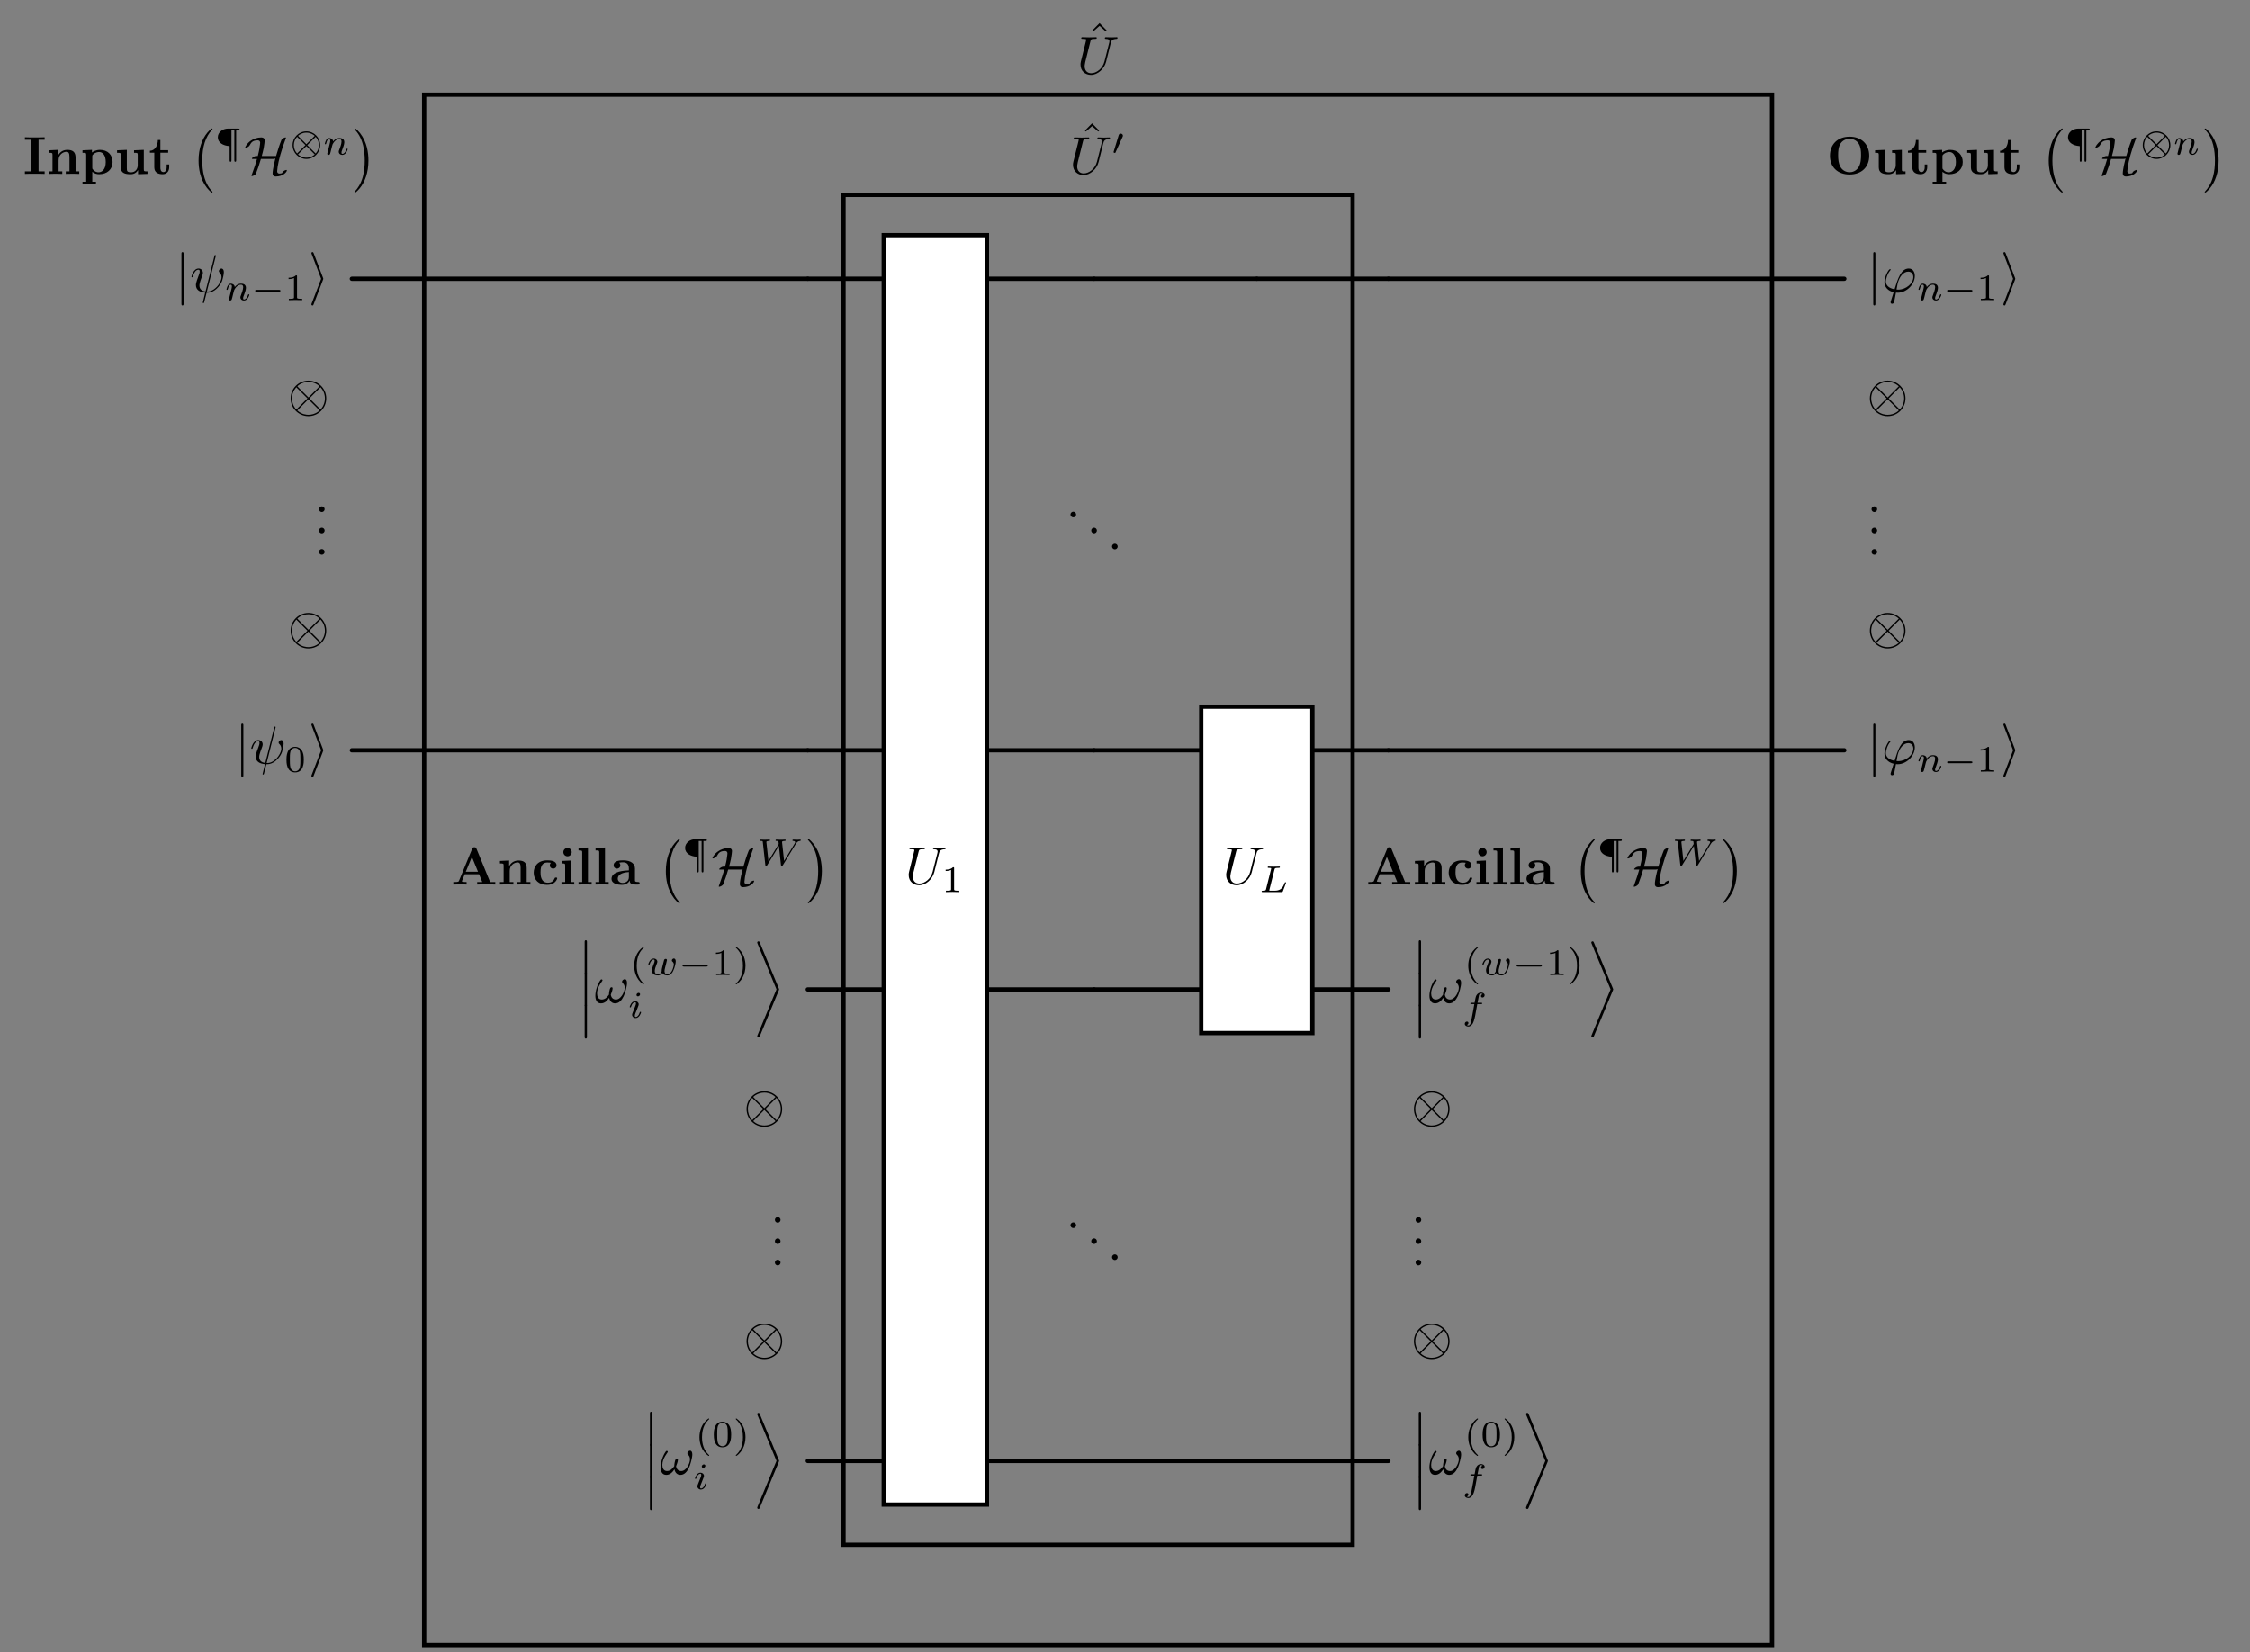 <?xml version='1.0' encoding='UTF-8'?>
<!-- This file was generated by dvisvgm 3.2.2 -->
<svg version='1.1' xmlns='http://www.w3.org/2000/svg' xmlns:xlink='http://www.w3.org/1999/xlink' width='419.676pt' height='308.292pt' viewBox='0 -308.292 419.676 308.292'>
<rect x="0" y="-308.292" width="419.676" height="308.292" fill="#808080" stroke="none"/>
<g id='page1'>
<g transform='matrix(1 0 0 -1 0 0)'>
<path d='M150.672 256.285H65.633' stroke='#000' fill='none' stroke-width='.797' stroke-miterlimit='10' stroke-linecap='round'/>
<path d='M164.848 256.285H150.672' stroke='#000' fill='none' stroke-width='.797' stroke-miterlimit='10' stroke-linecap='round'/>
<path d='M204.078 256.285H184.09' stroke='#000' fill='none' stroke-width='.797' stroke-miterlimit='10' stroke-linecap='round'/>
<path d='M234.434 256.285H204.078' stroke='#000' fill='none' stroke-width='.797' stroke-miterlimit='10' stroke-linecap='round'/>
<path d='M258.977 256.285H234.434' stroke='#000' fill='none' stroke-width='.797' stroke-miterlimit='10' stroke-linecap='round'/>
<path d='M344.016 256.285H258.977' stroke='#000' fill='none' stroke-width='.797' stroke-miterlimit='10' stroke-linecap='round'/>
<path d='M150.672 168.316H65.633' stroke='#000' fill='none' stroke-width='.797' stroke-miterlimit='10' stroke-linecap='round'/>
<path d='M164.848 168.316H150.672' stroke='#000' fill='none' stroke-width='.797' stroke-miterlimit='10' stroke-linecap='round'/>
<path d='M204.078 168.316H184.09' stroke='#000' fill='none' stroke-width='.797' stroke-miterlimit='10' stroke-linecap='round'/>
<path d='M224.066 168.316H204.078' stroke='#000' fill='none' stroke-width='.797' stroke-miterlimit='10' stroke-linecap='round'/>
<path d='M258.977 168.316H244.801' stroke='#000' fill='none' stroke-width='.797' stroke-miterlimit='10' stroke-linecap='round'/>
<path d='M344.016 168.316H258.977' stroke='#000' fill='none' stroke-width='.797' stroke-miterlimit='10' stroke-linecap='round'/>
<path d='M164.848 123.695H150.672' stroke='#000' fill='none' stroke-width='.797' stroke-miterlimit='10' stroke-linecap='round'/>
<path d='M204.078 123.695H184.09' stroke='#000' fill='none' stroke-width='.797' stroke-miterlimit='10' stroke-linecap='round'/>
<path d='M224.066 123.695H204.078' stroke='#000' fill='none' stroke-width='.797' stroke-miterlimit='10' stroke-linecap='round'/>
<path d='M258.977 123.695H244.801' stroke='#000' fill='none' stroke-width='.797' stroke-miterlimit='10' stroke-linecap='round'/>
<path d='M164.848 35.727H150.672' stroke='#000' fill='none' stroke-width='.797' stroke-miterlimit='10' stroke-linecap='round'/>
<path d='M204.078 35.727H184.09' stroke='#000' fill='none' stroke-width='.797' stroke-miterlimit='10' stroke-linecap='round'/>
<path d='M234.434 35.727H204.078' stroke='#000' fill='none' stroke-width='.797' stroke-miterlimit='10' stroke-linecap='round'/>
<path d='M258.977 35.727H234.434' stroke='#000' fill='none' stroke-width='.797' stroke-miterlimit='10' stroke-linecap='round'/>
<path d='M200.729 212.3C200.729 212.589 200.489 212.828 200.201 212.828C199.912 212.828 199.673 212.589 199.673 212.3C199.673 212.011 199.912 211.772 200.201 211.772C200.489 211.772 200.729 212.011 200.729 212.3Z'/>
<path d='M204.604 209.311C204.604 209.6 204.365 209.839 204.077 209.839C203.788 209.839 203.549 209.6 203.549 209.311C203.549 209.022 203.788 208.783 204.077 208.783C204.365 208.783 204.604 209.022 204.604 209.311Z'/>
<path d='M208.482 206.322C208.482 206.611 208.242 206.85 207.954 206.85C207.665 206.85 207.426 206.611 207.426 206.322C207.426 206.033 207.665 205.794 207.954 205.794C208.242 205.794 208.482 206.033 208.482 206.322Z'/>
<path d='M200.729 79.712C200.729 80.001 200.489 80.24 200.201 80.24C199.912 80.24 199.673 80.001 199.673 79.712C199.673 79.423 199.912 79.184 200.201 79.184C200.489 79.184 200.729 79.423 200.729 79.712Z'/>
<path d='M204.604 76.724C204.604 77.013 204.365 77.252 204.077 77.252C203.788 77.252 203.549 77.013 203.549 76.724C203.549 76.435 203.788 76.196 204.077 76.196C204.365 76.196 204.604 76.435 204.604 76.724Z'/>
<path d='M208.482 73.735C208.482 74.024 208.242 74.263 207.954 74.263C207.665 74.263 207.426 74.024 207.426 73.735C207.426 73.446 207.665 73.207 207.954 73.207C208.242 73.207 208.482 73.446 208.482 73.735Z'/>
<path d='M34.249 260.906C34.249 261.086 34.249 261.265 34.05 261.265C33.85 261.265 33.85 261.086 33.85 260.906V251.662C33.85 251.483 33.85 251.304 34.05 251.304C34.249 251.304 34.249 251.483 34.249 251.662V260.906Z'/>
<path d='M40.234 260.448C40.244 260.488 40.264 260.548 40.264 260.597C40.264 260.697 40.195 260.707 40.145 260.707C40.045 260.707 40.035 260.687 39.995 260.508L38.342 253.923C37.585 254.013 37.206 254.382 37.206 255.039C37.206 255.238 37.206 255.497 37.744 256.892C37.784 257.011 37.854 257.181 37.854 257.38C37.854 257.828 37.535 258.197 37.037 258.197C36.091 258.197 35.722 256.752 35.722 256.663C35.722 256.563 35.821 256.563 35.841 256.563C35.941 256.563 35.951 256.583 36.001 256.742C36.27 257.689 36.668 257.978 37.007 257.978C37.086 257.978 37.256 257.978 37.256 257.659C37.256 257.4 37.156 257.151 37.027 256.802C36.549 255.547 36.549 255.288 36.549 255.119C36.549 254.172 37.326 253.764 38.282 253.704C38.202 253.346 38.202 253.326 38.063 252.798C38.033 252.688 37.834 251.881 37.834 251.851C37.834 251.841 37.834 251.752 37.953 251.752C37.973 251.752 38.023 251.752 38.043 251.792C38.073 251.812 38.132 252.061 38.162 252.2L38.541 253.684C38.91 253.684 39.786 253.684 40.722 254.75C41.131 255.208 41.34 255.647 41.45 255.946C41.539 256.195 41.758 257.061 41.758 257.5C41.758 258.057 41.49 258.197 41.32 258.197C41.071 258.197 40.822 257.938 40.822 257.719C40.822 257.589 40.882 257.529 40.971 257.45C41.081 257.34 41.33 257.081 41.33 256.603C41.33 255.966 40.812 255.149 40.463 254.79C39.587 253.904 38.949 253.904 38.591 253.904L40.234 260.448Z'/>
<path d='M42.773 252.738C42.745 252.648 42.703 252.473 42.703 252.452C42.703 252.299 42.829 252.229 42.94 252.229C43.066 252.229 43.178 252.32 43.212 252.383C43.247 252.446 43.303 252.669 43.338 252.815C43.373 252.948 43.45 253.268 43.491 253.443C43.533 253.597 43.575 253.75 43.61 253.91C43.687 254.196 43.701 254.252 43.903 254.538C44.098 254.817 44.426 255.18 44.949 255.18C45.354 255.18 45.361 254.824 45.361 254.692C45.361 254.273 45.061 253.499 44.949 253.206C44.872 253.011 44.844 252.948 44.844 252.829C44.844 252.459 45.151 252.229 45.507 252.229C46.205 252.229 46.512 253.192 46.512 253.297C46.512 253.387 46.421 253.387 46.4 253.387C46.302 253.387 46.295 253.345 46.267 253.268C46.107 252.711 45.807 252.425 45.528 252.425C45.382 252.425 45.354 252.522 45.354 252.669C45.354 252.829 45.389 252.92 45.514 253.234C45.598 253.45 45.884 254.189 45.884 254.58C45.884 255.257 45.347 255.375 44.977 255.375C44.398 255.375 44.008 255.019 43.798 254.74C43.749 255.222 43.338 255.375 43.052 255.375C42.752 255.375 42.592 255.159 42.501 254.998C42.348 254.74 42.25 254.343 42.25 254.308C42.25 254.217 42.348 254.217 42.368 254.217C42.466 254.217 42.473 254.238 42.522 254.427C42.626 254.838 42.759 255.18 43.031 255.18C43.212 255.18 43.261 255.026 43.261 254.838C43.261 254.705 43.199 254.447 43.15 254.259C43.101 254.071 43.031 253.785 42.996 253.631L42.773 252.738Z'/>
<path d='M52.036 253.875C52.148 253.875 52.315 253.875 52.315 254.043C52.315 254.217 52.155 254.217 52.036 254.217H47.879C47.768 254.217 47.6 254.217 47.6 254.05C47.6 253.875 47.761 253.875 47.879 253.875H52.036Z'/>
<path d='M55.411 256.735C55.411 256.923 55.397 256.93 55.202 256.93C54.755 256.491 54.12 256.484 53.834 256.484V256.233C54.002 256.233 54.462 256.233 54.846 256.428V252.871C54.846 252.641 54.846 252.55 54.148 252.55H53.883V252.299C54.009 252.306 54.867 252.327 55.125 252.327C55.341 252.327 56.22 252.306 56.373 252.299V252.55H56.108C55.411 252.55 55.411 252.641 55.411 252.871V256.735Z'/>
<path d='M60.262 256.115C60.312 256.235 60.312 256.254 60.312 256.284S60.312 256.334 60.262 256.454L58.519 261.036C58.46 261.205 58.4 261.265 58.29 261.265C58.18 261.265 58.091 261.175 58.091 261.066C58.091 261.036 58.091 261.016 58.141 260.906L59.904 256.284L58.141 251.682C58.091 251.573 58.091 251.553 58.091 251.503C58.091 251.393 58.18 251.304 58.29 251.304C58.42 251.304 58.46 251.403 58.499 251.503L60.262 256.115Z'/>
<path d='M164.848 27.59H184.09V264.422H164.848Z' fill='#fff'/>
<path d='M164.848 27.59H184.09V264.422H164.848Z' stroke='#000' fill='none' stroke-width='.797' stroke-miterlimit='10'/>
<path d='M175.157 149.106C175.257 149.515 175.436 149.814 176.233 149.844C176.283 149.844 176.403 149.854 176.403 150.043C176.403 150.053 176.403 150.152 176.273 150.152C175.944 150.152 175.596 150.123 175.257 150.123S174.55 150.152 174.221 150.152C174.161 150.152 174.042 150.152 174.042 149.953C174.042 149.844 174.141 149.844 174.221 149.844C174.789 149.834 174.898 149.625 174.898 149.406C174.898 149.376 174.879 149.226 174.869 149.196L173.972 145.64C173.633 144.305 172.488 143.439 171.492 143.439C170.814 143.439 170.276 143.877 170.276 144.734C170.276 144.754 170.276 145.072 170.386 145.511L171.352 149.386C171.442 149.744 171.462 149.844 172.189 149.844C172.448 149.844 172.528 149.844 172.528 150.043C172.528 150.152 172.418 150.152 172.388 150.152C172.109 150.152 171.392 150.123 171.113 150.123C170.824 150.123 170.117 150.152 169.828 150.152C169.749 150.152 169.639 150.152 169.639 149.953C169.639 149.844 169.729 149.844 169.918 149.844C169.938 149.844 170.127 149.844 170.296 149.824C170.476 149.804 170.565 149.794 170.565 149.664C170.565 149.605 170.456 149.186 170.396 148.957L170.177 148.081C170.087 147.692 169.609 145.809 169.569 145.62C169.5 145.341 169.5 145.192 169.5 145.042C169.5 143.827 170.406 143.13 171.452 143.13C172.707 143.13 173.942 144.256 174.271 145.57L175.157 149.106Z'/>
<path d='M177.972 146.291C177.972 146.479 177.958 146.486 177.763 146.486C177.316 146.047 176.681 146.04 176.395 146.04V145.789C176.563 145.789 177.023 145.789 177.407 145.984V142.427C177.407 142.197 177.407 142.106 176.709 142.106H176.444V141.855C176.57 141.862 177.428 141.883 177.686 141.883C177.902 141.883 178.781 141.862 178.934 141.855V142.106H178.669C177.972 142.106 177.972 142.197 177.972 142.427V146.291Z'/>
<path d='M349.815 260.906C349.815 261.086 349.815 261.265 349.616 261.265C349.416 261.265 349.416 261.086 349.416 260.906V251.662C349.416 251.483 349.416 251.304 349.616 251.304C349.815 251.304 349.815 251.483 349.815 251.662V260.906Z'/>
<path d='M352.691 252.101C352.651 251.971 352.642 251.951 352.642 251.901C352.642 251.682 352.831 251.622 352.93 251.622C352.98 251.622 353.2 251.652 353.299 251.881C353.329 251.961 353.379 252.29 353.648 253.704C353.737 253.694 353.807 253.684 353.976 253.684C355.63 253.684 357.164 255.248 357.164 256.822C357.164 257.599 356.775 258.197 356.028 258.197C354.584 258.197 353.986 256.264 353.389 254.322C352.313 254.521 351.755 255.079 351.755 255.796C351.755 256.075 351.984 257.171 352.582 257.858C352.661 257.948 352.661 257.968 352.661 257.988C352.661 258.027 352.642 258.087 352.542 258.087C352.263 258.087 351.496 256.643 351.496 255.686C351.496 254.75 352.154 254.023 353.219 253.774L352.691 252.101ZM354.066 254.262C353.986 254.262 353.966 254.262 353.887 254.272C353.767 254.272 353.757 254.282 353.757 254.312C353.757 254.332 353.927 255.238 353.956 255.388C354.265 256.663 355.042 257.619 355.929 257.619C356.616 257.619 356.885 257.081 356.885 256.603C356.885 255.477 355.6 254.262 354.066 254.262Z'/>
<path d='M358.367 252.738C358.339 252.648 358.297 252.473 358.297 252.452C358.297 252.299 358.423 252.229 358.534 252.229C358.66 252.229 358.772 252.32 358.806 252.383C358.841 252.446 358.897 252.669 358.932 252.815C358.967 252.948 359.043 253.268 359.085 253.443C359.127 253.597 359.169 253.75 359.204 253.91C359.281 254.196 359.295 254.252 359.497 254.538C359.692 254.817 360.02 255.18 360.543 255.18C360.948 255.18 360.955 254.824 360.955 254.692C360.955 254.273 360.655 253.499 360.543 253.206C360.466 253.011 360.438 252.948 360.438 252.829C360.438 252.459 360.745 252.229 361.101 252.229C361.798 252.229 362.106 253.192 362.106 253.297C362.106 253.387 362.015 253.387 361.994 253.387C361.896 253.387 361.889 253.345 361.861 253.268C361.701 252.711 361.401 252.425 361.122 252.425C360.976 252.425 360.948 252.522 360.948 252.669C360.948 252.829 360.983 252.92 361.108 253.234C361.192 253.45 361.478 254.189 361.478 254.58C361.478 255.257 360.941 255.375 360.571 255.375C359.992 255.375 359.602 255.019 359.392 254.74C359.343 255.222 358.932 255.375 358.646 255.375C358.346 255.375 358.186 255.159 358.095 254.998C357.942 254.74 357.844 254.343 357.844 254.308C357.844 254.217 357.942 254.217 357.962 254.217C358.06 254.217 358.067 254.238 358.116 254.427C358.22 254.838 358.353 255.18 358.625 255.18C358.806 255.18 358.855 255.026 358.855 254.838C358.855 254.705 358.793 254.447 358.743 254.259C358.695 254.071 358.625 253.785 358.59 253.631L358.367 252.738Z'/>
<path d='M367.629 253.875C367.741 253.875 367.908 253.875 367.908 254.043C367.908 254.217 367.748 254.217 367.629 254.217H363.472C363.361 254.217 363.193 254.217 363.193 254.05C363.193 253.875 363.354 253.875 363.472 253.875H367.629Z'/>
<path d='M371.004 256.735C371.004 256.923 370.99 256.93 370.795 256.93C370.348 256.491 369.713 256.484 369.427 256.484V256.233C369.595 256.233 370.055 256.233 370.439 256.428V252.871C370.439 252.641 370.439 252.55 369.741 252.55H369.476V252.299C369.602 252.306 370.46 252.327 370.718 252.327C370.934 252.327 371.813 252.306 371.966 252.299V252.55H371.701C371.004 252.55 371.004 252.641 371.004 252.871V256.735Z'/>
<path d='M375.855 256.115C375.905 256.235 375.905 256.254 375.905 256.284S375.905 256.334 375.855 256.454L374.112 261.036C374.053 261.205 373.993 261.265 373.883 261.265C373.774 261.265 373.684 261.175 373.684 261.066C373.684 261.036 373.684 261.016 373.734 260.906L375.497 256.284L373.734 251.682C373.684 251.573 373.684 251.553 373.684 251.503C373.684 251.393 373.774 251.304 373.883 251.304C374.013 251.304 374.053 251.403 374.092 251.503L375.855 256.115Z'/>
<path d='M60.861 233.974C60.861 235.807 59.367 237.292 57.544 237.292C55.691 237.292 54.217 235.787 54.217 233.974C54.217 232.142 55.711 230.657 57.534 230.657C59.387 230.657 60.861 232.162 60.861 233.974ZM55.561 236.116C55.542 236.136 55.472 236.206 55.472 236.226C55.472 236.265 56.279 237.042 57.534 237.042C57.883 237.042 58.799 236.992 59.616 236.226L57.544 234.144L55.561 236.116ZM55.273 231.892C54.665 232.57 54.466 233.337 54.466 233.974C54.466 234.741 54.755 235.468 55.273 236.056L57.355 233.974L55.273 231.892ZM59.795 236.056C60.273 235.548 60.612 234.791 60.612 233.974C60.612 233.207 60.323 232.48 59.805 231.892L57.723 233.974L59.795 236.056ZM59.516 231.833C59.536 231.813 59.606 231.743 59.606 231.723C59.606 231.683 58.799 230.906 57.544 230.906C57.195 230.906 56.279 230.956 55.462 231.723L57.534 233.805L59.516 231.833Z'/>
<path d='M355.423 233.974C355.423 235.807 353.929 237.292 352.106 237.292C350.253 237.292 348.779 235.787 348.779 233.974C348.779 232.142 350.273 230.657 352.096 230.657C353.949 230.657 355.423 232.162 355.423 233.974ZM350.123 236.116C350.104 236.136 350.034 236.206 350.034 236.226C350.034 236.265 350.841 237.042 352.096 237.042C352.445 237.042 353.361 236.992 354.178 236.226L352.106 234.144L350.123 236.116ZM349.835 231.892C349.227 232.57 349.028 233.337 349.028 233.974C349.028 234.741 349.317 235.468 349.835 236.056L351.917 233.974L349.835 231.892ZM354.357 236.056C354.835 235.548 355.174 234.791 355.174 233.974C355.174 233.207 354.885 232.48 354.367 231.892L352.285 233.974L354.357 236.056ZM354.078 231.833C354.098 231.813 354.168 231.743 354.168 231.723C354.168 231.683 353.361 230.906 352.106 230.906C351.757 230.906 350.841 230.956 350.024 231.723L352.096 233.805L354.078 231.833Z'/>
<path d='M60.561 213.296C60.561 213.585 60.321 213.824 60.033 213.824C59.744 213.824 59.505 213.585 59.505 213.296C59.505 213.007 59.744 212.768 60.033 212.768C60.321 212.768 60.561 213.007 60.561 213.296Z'/>
<path d='M60.561 209.311C60.561 209.6 60.321 209.839 60.033 209.839C59.744 209.839 59.505 209.6 59.505 209.311C59.505 209.022 59.744 208.783 60.033 208.783C60.321 208.783 60.561 209.022 60.561 209.311Z'/>
<path d='M60.561 205.326C60.561 205.615 60.321 205.854 60.033 205.854C59.744 205.854 59.505 205.615 59.505 205.326C59.505 205.037 59.744 204.798 60.033 204.798C60.321 204.798 60.561 205.037 60.561 205.326Z'/>
<path d='M350.143 213.296C350.143 213.585 349.904 213.824 349.616 213.824C349.327 213.824 349.088 213.585 349.088 213.296C349.088 213.007 349.327 212.768 349.616 212.768C349.904 212.768 350.143 213.007 350.143 213.296Z'/>
<path d='M350.143 209.311C350.143 209.6 349.904 209.839 349.616 209.839C349.327 209.839 349.088 209.6 349.088 209.311C349.088 209.022 349.327 208.783 349.616 208.783C349.904 208.783 350.143 209.022 350.143 209.311Z'/>
<path d='M350.143 205.326C350.143 205.615 349.904 205.854 349.616 205.854C349.327 205.854 349.088 205.615 349.088 205.326C349.088 205.037 349.327 204.798 349.616 204.798C349.904 204.798 350.143 205.037 350.143 205.326Z'/>
<path d='M60.861 190.624C60.861 192.457 59.367 193.941 57.544 193.941C55.691 193.941 54.217 192.437 54.217 190.624C54.217 188.791 55.711 187.307 57.534 187.307C59.387 187.307 60.861 188.811 60.861 190.624ZM55.561 192.766C55.542 192.786 55.472 192.856 55.472 192.876C55.472 192.915 56.279 193.692 57.534 193.692C57.883 193.692 58.799 193.642 59.616 192.876L57.544 190.794L55.561 192.766ZM55.273 188.542C54.665 189.22 54.466 189.987 54.466 190.624C54.466 191.391 54.755 192.118 55.273 192.706L57.355 190.624L55.273 188.542ZM59.795 192.706C60.273 192.198 60.612 191.441 60.612 190.624C60.612 189.857 60.323 189.13 59.805 188.542L57.723 190.624L59.795 192.706ZM59.516 188.483C59.536 188.463 59.606 188.393 59.606 188.373C59.606 188.333 58.799 187.556 57.544 187.556C57.195 187.556 56.279 187.606 55.462 188.373L57.534 190.455L59.516 188.483Z'/>
<path d='M355.423 190.624C355.423 192.457 353.929 193.941 352.106 193.941C350.253 193.941 348.779 192.437 348.779 190.624C348.779 188.791 350.273 187.307 352.096 187.307C353.949 187.307 355.423 188.811 355.423 190.624ZM350.123 192.766C350.104 192.786 350.034 192.856 350.034 192.876C350.034 192.915 350.841 193.692 352.096 193.692C352.445 193.692 353.361 193.642 354.178 192.876L352.106 190.794L350.123 192.766ZM349.835 188.542C349.227 189.22 349.028 189.987 349.028 190.624C349.028 191.391 349.317 192.118 349.835 192.706L351.917 190.624L349.835 188.542ZM354.357 192.706C354.835 192.198 355.174 191.441 355.174 190.624C355.174 189.857 354.885 189.13 354.367 188.542L352.285 190.624L354.357 192.706ZM354.078 188.483C354.098 188.463 354.168 188.393 354.168 188.373C354.168 188.333 353.361 187.556 352.106 187.556C351.757 187.556 350.841 187.606 350.024 188.373L352.096 190.455L354.078 188.483Z'/>
<path d='M45.401 172.937C45.401 173.117 45.401 173.296 45.202 173.296C45.002 173.296 45.002 173.117 45.002 172.937V163.693C45.002 163.514 45.002 163.335 45.202 163.335C45.401 163.335 45.401 163.514 45.401 163.693V172.937Z'/>
<path d='M51.385 172.479C51.395 172.519 51.415 172.579 51.415 172.628C51.415 172.728 51.346 172.738 51.296 172.738C51.196 172.738 51.186 172.718 51.146 172.539L49.493 165.954C48.736 166.044 48.357 166.413 48.357 167.07C48.357 167.269 48.357 167.528 48.895 168.923C48.935 169.042 49.005 169.212 49.005 169.411C49.005 169.859 48.686 170.228 48.188 170.228C47.242 170.228 46.873 168.783 46.873 168.694C46.873 168.594 46.972 168.594 46.992 168.594C47.092 168.594 47.102 168.614 47.152 168.773C47.421 169.72 47.819 170.009 48.158 170.009C48.237 170.009 48.407 170.009 48.407 169.69C48.407 169.431 48.307 169.182 48.178 168.833C47.7 167.578 47.7 167.319 47.7 167.15C47.7 166.203 48.477 165.795 49.433 165.735C49.353 165.377 49.353 165.357 49.214 164.829C49.184 164.719 48.985 163.912 48.985 163.882C48.985 163.872 48.985 163.783 49.104 163.783C49.124 163.783 49.174 163.783 49.194 163.823C49.224 163.843 49.283 164.092 49.313 164.231L49.692 165.715C50.061 165.715 50.937 165.715 51.873 166.781C52.282 167.239 52.491 167.678 52.601 167.977C52.69 168.226 52.909 169.092 52.909 169.531C52.909 170.088 52.641 170.228 52.471 170.228C52.222 170.228 51.973 169.969 51.973 169.75C51.973 169.62 52.033 169.56 52.122 169.481C52.232 169.371 52.481 169.112 52.481 168.634C52.481 167.997 51.963 167.18 51.614 166.821C50.738 165.935 50.1 165.935 49.742 165.935L51.385 172.479Z'/>
<path d='M56.673 166.555C56.673 167.322 56.582 167.873 56.261 168.362C56.045 168.682 55.613 168.961 55.055 168.961C53.437 168.961 53.437 167.057 53.437 166.555S53.437 164.191 55.055 164.191C56.673 164.191 56.673 166.053 56.673 166.555ZM55.055 164.386C54.734 164.386 54.309 164.574 54.169 165.146C54.072 165.557 54.072 166.13 54.072 166.646C54.072 167.155 54.072 167.685 54.176 168.069C54.322 168.62 54.769 168.766 55.055 168.766C55.431 168.766 55.794 168.536 55.92 168.131C56.032 167.755 56.038 167.252 56.038 166.646C56.038 166.13 56.038 165.613 55.948 165.174C55.808 164.539 55.334 164.386 55.055 164.386Z'/>
<path d='M60.262 168.146C60.312 168.266 60.312 168.285 60.312 168.315S60.312 168.365 60.262 168.485L58.519 173.067C58.46 173.236 58.4 173.296 58.29 173.296C58.18 173.296 58.091 173.206 58.091 173.097C58.091 173.067 58.091 173.047 58.141 172.937L59.904 168.315L58.141 163.713C58.091 163.604 58.091 163.584 58.091 163.534C58.091 163.424 58.18 163.335 58.29 163.335C58.42 163.335 58.46 163.434 58.499 163.534L60.262 168.146Z'/>
<path d='M224.066 115.559H244.801V176.453H224.066Z' fill='#fff'/>
<path d='M224.066 115.559H244.801V176.453H224.066Z' stroke='#000' fill='none' stroke-width='.797' stroke-miterlimit='10'/>
<path d='M234.375 149.106C234.475 149.515 234.654 149.814 235.451 149.844C235.501 149.844 235.621 149.854 235.621 150.043C235.621 150.053 235.621 150.152 235.491 150.152C235.162 150.152 234.814 150.123 234.475 150.123S233.768 150.152 233.439 150.152C233.379 150.152 233.26 150.152 233.26 149.953C233.26 149.844 233.359 149.844 233.439 149.844C234.007 149.834 234.116 149.625 234.116 149.406C234.116 149.376 234.097 149.226 234.087 149.196L233.19 145.64C232.851 144.305 231.706 143.439 230.71 143.439C230.032 143.439 229.494 143.877 229.494 144.734C229.494 144.754 229.494 145.072 229.604 145.511L230.57 149.386C230.66 149.744 230.68 149.844 231.407 149.844C231.666 149.844 231.746 149.844 231.746 150.043C231.746 150.152 231.636 150.152 231.606 150.152C231.327 150.152 230.61 150.123 230.331 150.123C230.042 150.123 229.335 150.152 229.046 150.152C228.967 150.152 228.857 150.152 228.857 149.953C228.857 149.844 228.947 149.844 229.136 149.844C229.156 149.844 229.345 149.844 229.514 149.824C229.694 149.804 229.783 149.794 229.783 149.664C229.783 149.605 229.674 149.186 229.614 148.957L229.395 148.081C229.305 147.692 228.827 145.809 228.787 145.62C228.718 145.341 228.718 145.192 228.718 145.042C228.718 143.827 229.624 143.13 230.67 143.13C231.925 143.13 233.16 144.256 233.489 145.57L234.375 149.106Z'/>
<path d='M237.726 146.047C237.789 146.298 237.809 146.368 238.451 146.368C238.667 146.368 238.737 146.368 238.737 146.521C238.737 146.528 238.73 146.619 238.619 146.619C238.458 146.619 238.27 146.605 238.102 146.598C237.928 146.591 237.719 146.591 237.544 146.591C237.398 146.591 237.209 146.598 237.063 146.598C236.917 146.598 236.749 146.619 236.61 146.619C236.568 146.619 236.463 146.619 236.463 146.466C236.463 146.368 236.547 146.368 236.686 146.368C236.693 146.368 236.826 146.368 236.951 146.354C237.098 146.34 237.112 146.326 237.112 146.256C237.112 146.242 237.112 146.208 237.084 146.103L236.156 142.399C236.094 142.162 236.079 142.106 235.543 142.106C235.424 142.106 235.333 142.106 235.333 141.96C235.333 141.855 235.417 141.855 235.543 141.855H239.051C239.225 141.855 239.232 141.862 239.288 141.994C239.358 142.183 239.881 143.536 239.881 143.592C239.881 143.613 239.867 143.689 239.762 143.689C239.679 143.689 239.665 143.655 239.623 143.543C239.358 142.88 239.051 142.106 237.774 142.106H236.986C236.77 142.106 236.763 142.113 236.763 142.176C236.763 142.183 236.763 142.218 236.791 142.322L237.726 146.047Z'/>
<path d='M349.815 172.937C349.815 173.117 349.815 173.296 349.616 173.296C349.416 173.296 349.416 173.117 349.416 172.937V163.693C349.416 163.514 349.416 163.335 349.616 163.335C349.815 163.335 349.815 163.514 349.815 163.693V172.937Z'/>
<path d='M352.691 164.132C352.651 164.002 352.642 163.982 352.642 163.932C352.642 163.713 352.831 163.653 352.93 163.653C352.98 163.653 353.2 163.683 353.299 163.912C353.329 163.992 353.379 164.321 353.648 165.735C353.737 165.725 353.807 165.715 353.976 165.715C355.63 165.715 357.164 167.279 357.164 168.853C357.164 169.63 356.775 170.228 356.028 170.228C354.584 170.228 353.986 168.295 353.389 166.353C352.313 166.552 351.755 167.11 351.755 167.827C351.755 168.106 351.984 169.202 352.582 169.889C352.661 169.979 352.661 169.999 352.661 170.019C352.661 170.058 352.642 170.118 352.542 170.118C352.263 170.118 351.496 168.674 351.496 167.717C351.496 166.781 352.154 166.054 353.219 165.805L352.691 164.132ZM354.066 166.293C353.986 166.293 353.966 166.293 353.887 166.303C353.767 166.303 353.757 166.313 353.757 166.343C353.757 166.363 353.927 167.269 353.956 167.419C354.265 168.694 355.042 169.65 355.929 169.65C356.616 169.65 356.885 169.112 356.885 168.634C356.885 167.508 355.6 166.293 354.066 166.293Z'/>
<path d='M358.367 164.769C358.339 164.679 358.297 164.504 358.297 164.483C358.297 164.33 358.423 164.26 358.534 164.26C358.66 164.26 358.772 164.351 358.806 164.414C358.841 164.477 358.897 164.7 358.932 164.846C358.967 164.979 359.043 165.299 359.085 165.474C359.127 165.627 359.169 165.781 359.204 165.941C359.281 166.227 359.295 166.283 359.497 166.569C359.692 166.848 360.02 167.211 360.543 167.211C360.948 167.211 360.955 166.855 360.955 166.722C360.955 166.304 360.655 165.53 360.543 165.237C360.466 165.042 360.438 164.979 360.438 164.86C360.438 164.49 360.745 164.26 361.101 164.26C361.798 164.26 362.106 165.223 362.106 165.327C362.106 165.418 362.015 165.418 361.994 165.418C361.896 165.418 361.889 165.376 361.861 165.299C361.701 164.742 361.401 164.456 361.122 164.456C360.976 164.456 360.948 164.553 360.948 164.7C360.948 164.86 360.983 164.951 361.108 165.265C361.192 165.481 361.478 166.22 361.478 166.611C361.478 167.287 360.941 167.406 360.571 167.406C359.992 167.406 359.602 167.05 359.392 166.771C359.343 167.252 358.932 167.406 358.646 167.406C358.346 167.406 358.186 167.19 358.095 167.029C357.942 166.771 357.844 166.374 357.844 166.339C357.844 166.248 357.942 166.248 357.962 166.248C358.06 166.248 358.067 166.269 358.116 166.457C358.22 166.869 358.353 167.211 358.625 167.211C358.806 167.211 358.855 167.057 358.855 166.869C358.855 166.736 358.793 166.478 358.743 166.29C358.695 166.102 358.625 165.816 358.59 165.662L358.367 164.769Z'/>
<path d='M367.629 165.906C367.741 165.906 367.908 165.906 367.908 166.074C367.908 166.248 367.748 166.248 367.629 166.248H363.472C363.361 166.248 363.193 166.248 363.193 166.081C363.193 165.906 363.354 165.906 363.472 165.906H367.629Z'/>
<path d='M371.004 168.766C371.004 168.954 370.99 168.961 370.795 168.961C370.348 168.522 369.713 168.515 369.427 168.515V168.264C369.595 168.264 370.055 168.264 370.439 168.459V164.902C370.439 164.672 370.439 164.581 369.741 164.581H369.476V164.33C369.602 164.337 370.46 164.358 370.718 164.358C370.934 164.358 371.813 164.337 371.966 164.33V164.581H371.701C371.004 164.581 371.004 164.672 371.004 164.902V168.766Z'/>
<path d='M375.855 168.146C375.905 168.266 375.905 168.285 375.905 168.315S375.905 168.365 375.855 168.485L374.112 173.067C374.053 173.236 373.993 173.296 373.883 173.296C373.774 173.296 373.684 173.206 373.684 173.097C373.684 173.067 373.684 173.047 373.734 172.937L375.497 168.315L373.734 163.713C373.684 163.604 373.684 163.584 373.684 163.534C373.684 163.424 373.774 163.335 373.883 163.335C374.013 163.335 374.053 163.434 374.092 163.534L375.855 168.146Z'/>
<path d='M109.059 126.846C109.059 126.686 109.059 126.477 109.268 126.477C109.488 126.477 109.488 126.676 109.488 126.846V132.504C109.488 132.663 109.488 132.872 109.278 132.872C109.059 132.872 109.059 132.673 109.059 132.504V126.846Z'/>
<path d='M109.059 120.869C109.059 120.709 109.059 120.5 109.268 120.5C109.488 120.5 109.488 120.699 109.488 120.869V126.527C109.488 126.686 109.488 126.895 109.278 126.895C109.059 126.895 109.059 126.696 109.059 126.527V120.869Z'/>
<path d='M109.059 114.89C109.059 114.731 109.059 114.522 109.268 114.522C109.488 114.522 109.488 114.721 109.488 114.89V120.549C109.488 120.708 109.488 120.917 109.278 120.917C109.059 120.917 109.059 120.718 109.059 120.549V114.89Z'/>
<path d='M116.963 124.912C116.963 125.36 116.783 125.609 116.564 125.609C116.305 125.609 116.036 125.37 116.036 125.141C116.036 125.041 116.086 124.932 116.186 124.842C116.355 124.693 116.534 124.424 116.534 124.005C116.534 123.607 116.345 123.039 116.036 122.581C115.737 122.152 115.369 121.814 114.901 121.814C114.333 121.814 114.024 122.172 113.934 122.71C114.044 122.969 114.273 123.607 114.273 123.886C114.273 124.005 114.223 124.105 114.094 124.105C114.014 124.105 113.904 124.085 113.825 123.935C113.715 123.736 113.596 123.089 113.596 122.73C113.267 122.262 112.869 121.814 112.241 121.814C111.584 121.814 111.374 122.401 111.374 122.959C111.374 124.204 112.39 125.25 112.39 125.38C112.39 125.489 112.311 125.569 112.201 125.569C112.072 125.569 112.002 125.439 111.942 125.35C111.434 124.613 111.056 123.427 111.056 122.521C111.056 121.834 111.285 121.096 112.101 121.096C112.809 121.096 113.277 121.594 113.635 122.142C113.725 121.565 114.114 121.096 114.731 121.096C115.508 121.096 115.986 121.704 116.345 122.451C116.584 122.939 116.963 124.294 116.963 124.912Z'/>
<path d='M119.971 131.612C118.646 130.678 118.297 129.199 118.297 128.132C118.297 127.148 118.59 125.621 119.971 124.644C120.027 124.644 120.111 124.644 120.111 124.728C120.111 124.77 120.09 124.784 120.041 124.833C119.113 125.669 118.772 126.855 118.772 128.125C118.772 130.008 119.49 130.929 120.062 131.445C120.09 131.473 120.111 131.494 120.111 131.529C120.111 131.612 120.027 131.612 119.971 131.612Z'/>
<path d='M124.277 128.606C124.326 128.794 124.409 129.129 124.409 129.164C124.409 129.304 124.298 129.387 124.179 129.387C124.047 129.387 123.921 129.304 123.879 129.185C123.858 129.129 123.789 128.836 123.74 128.662C123.642 128.264 123.642 128.25 123.537 127.86C123.447 127.476 123.433 127.42 123.426 127.218C123.454 127.079 123.398 126.946 123.231 126.737C123.14 126.625 123.001 126.507 122.763 126.507C122.491 126.507 122.136 126.604 122.136 127.148C122.136 127.504 122.331 128.02 122.47 128.376C122.589 128.683 122.617 128.745 122.617 128.864C122.617 129.199 122.331 129.457 121.954 129.457C121.25 129.457 120.936 128.509 120.936 128.39C120.936 128.299 121.034 128.299 121.054 128.299C121.152 128.299 121.159 128.334 121.18 128.411C121.354 128.99 121.654 129.262 121.933 129.262C122.052 129.262 122.108 129.185 122.108 129.018C122.108 128.857 122.045 128.704 122.01 128.613C121.612 127.595 121.612 127.455 121.612 127.239C121.612 126.416 122.359 126.311 122.736 126.311C122.868 126.311 123.21 126.311 123.524 126.779C123.684 126.465 124.068 126.311 124.493 126.311C125.114 126.311 125.421 126.848 125.56 127.134C125.86 127.72 126.049 128.592 126.049 128.913C126.049 129.436 125.749 129.464 125.7 129.464C125.518 129.464 125.323 129.276 125.323 129.094C125.323 128.976 125.393 128.92 125.442 128.878C125.609 128.739 125.7 128.543 125.7 128.32C125.7 128.229 125.407 126.507 124.521 126.507C123.956 126.507 123.956 127.009 123.956 127.127C123.956 127.316 123.984 127.427 124.081 127.825L124.277 128.606Z'/>
<path d='M131.748 127.957C131.86 127.957 132.027 127.957 132.027 128.125C132.027 128.299 131.867 128.299 131.748 128.299H127.591C127.48 128.299 127.312 128.299 127.312 128.132C127.312 127.957 127.473 127.957 127.591 127.957H131.748Z'/>
<path d='M135.123 130.817C135.123 131.005 135.109 131.012 134.913 131.012C134.467 130.573 133.832 130.566 133.546 130.566V130.315C133.714 130.315 134.174 130.315 134.558 130.51V126.953C134.558 126.723 134.558 126.632 133.86 126.632H133.595V126.381C133.721 126.388 134.578 126.409 134.837 126.409C135.053 126.409 135.932 126.388 136.085 126.381V126.632H135.82C135.123 126.632 135.123 126.723 135.123 126.953V130.817ZM137.385 131.612C137.336 131.612 137.252 131.612 137.252 131.529C137.252 131.494 137.273 131.473 137.315 131.424C137.915 130.873 138.584 129.931 138.584 128.132C138.584 126.674 138.131 125.572 137.377 124.889C137.259 124.77 137.252 124.763 137.252 124.728C137.252 124.693 137.273 124.644 137.343 124.644C137.427 124.644 138.089 125.104 138.549 125.976C138.856 126.555 139.059 127.309 139.059 128.125C139.059 129.108 138.766 130.636 137.385 131.612Z'/>
<path d='M119.397 122.788C119.397 122.9 119.313 123.053 119.118 123.053C118.929 123.053 118.727 122.872 118.727 122.67C118.727 122.551 118.818 122.405 119.006 122.405C119.209 122.405 119.397 122.6 119.397 122.788ZM117.974 119.245C117.946 119.154 117.911 119.071 117.911 118.952C117.911 118.624 118.19 118.359 118.574 118.359C119.271 118.359 119.578 119.322 119.578 119.427C119.578 119.517 119.488 119.517 119.467 119.517C119.369 119.517 119.362 119.475 119.334 119.398C119.174 118.841 118.867 118.555 118.595 118.555C118.455 118.555 118.42 118.645 118.42 118.799C118.42 118.959 118.469 119.092 118.532 119.245C118.602 119.433 118.679 119.622 118.755 119.803C118.818 119.971 119.069 120.605 119.097 120.689C119.118 120.759 119.139 120.842 119.139 120.912C119.139 121.24 118.86 121.505 118.476 121.505C117.786 121.505 117.465 120.557 117.465 120.438C117.465 120.347 117.563 120.347 117.583 120.347C117.681 120.347 117.688 120.382 117.709 120.459C117.89 121.059 118.197 121.31 118.455 121.31C118.567 121.31 118.629 121.254 118.629 121.066C118.629 120.905 118.588 120.801 118.414 120.368L117.974 119.245Z'/>
<path d='M141.305 115.172C141.256 115.052 141.246 115.032 141.246 114.982C141.246 114.823 141.375 114.743 141.475 114.743C141.634 114.743 141.674 114.833 141.734 114.982L145.27 123.509C145.32 123.629 145.33 123.648 145.33 123.698C145.33 123.758 145.32 123.768 145.27 123.898L141.734 132.424C141.674 132.574 141.634 132.663 141.475 132.663C141.375 132.663 141.246 132.584 141.246 132.424C141.246 132.375 141.256 132.355 141.305 132.235L144.841 123.708L141.305 115.172Z'/>
<path d='M264.636 126.846C264.636 126.686 264.636 126.477 264.845 126.477C265.065 126.477 265.065 126.676 265.065 126.846V132.504C265.065 132.663 265.065 132.872 264.855 132.872C264.636 132.872 264.636 132.673 264.636 132.504V126.846Z'/>
<path d='M264.636 120.869C264.636 120.709 264.636 120.5 264.845 120.5C265.065 120.5 265.065 120.699 265.065 120.869V126.527C265.065 126.686 265.065 126.895 264.855 126.895C264.636 126.895 264.636 126.696 264.636 126.527V120.869Z'/>
<path d='M264.636 114.89C264.636 114.731 264.636 114.522 264.845 114.522C265.065 114.522 265.065 114.721 265.065 114.89V120.549C265.065 120.708 265.065 120.917 264.855 120.917C264.636 120.917 264.636 120.718 264.636 120.549V114.89Z'/>
<path d='M272.539 124.912C272.539 125.36 272.359 125.609 272.14 125.609C271.881 125.609 271.612 125.37 271.612 125.141C271.612 125.041 271.662 124.932 271.762 124.842C271.931 124.693 272.11 124.424 272.11 124.005C272.11 123.607 271.921 123.039 271.612 122.581C271.313 122.152 270.945 121.814 270.477 121.814C269.909 121.814 269.6 122.172 269.51 122.71C269.62 122.969 269.849 123.607 269.849 123.886C269.849 124.005 269.799 124.105 269.67 124.105C269.59 124.105 269.48 124.085 269.401 123.935C269.291 123.736 269.172 123.089 269.172 122.73C268.843 122.262 268.444 121.814 267.817 121.814C267.159 121.814 266.95 122.401 266.95 122.959C266.95 124.204 267.966 125.25 267.966 125.38C267.966 125.489 267.887 125.569 267.777 125.569C267.648 125.569 267.578 125.439 267.518 125.35C267.01 124.613 266.632 123.427 266.632 122.521C266.632 121.834 266.861 121.096 267.677 121.096C268.385 121.096 268.853 121.594 269.211 122.142C269.301 121.565 269.689 121.096 270.307 121.096C271.084 121.096 271.562 121.704 271.921 122.451C272.16 122.939 272.539 124.294 272.539 124.912Z'/>
<path d='M275.547 131.612C274.222 130.678 273.873 129.199 273.873 128.132C273.873 127.148 274.166 125.621 275.547 124.644C275.603 124.644 275.687 124.644 275.687 124.728C275.687 124.77 275.666 124.784 275.617 124.833C274.689 125.669 274.348 126.855 274.348 128.125C274.348 130.008 275.066 130.929 275.638 131.445C275.666 131.473 275.687 131.494 275.687 131.529C275.687 131.612 275.603 131.612 275.547 131.612Z'/>
<path d='M279.853 128.606C279.902 128.794 279.985 129.129 279.985 129.164C279.985 129.304 279.874 129.387 279.755 129.387C279.623 129.387 279.497 129.304 279.455 129.185C279.434 129.129 279.365 128.836 279.316 128.662C279.218 128.264 279.218 128.25 279.113 127.86C279.023 127.476 279.009 127.42 279.002 127.218C279.03 127.079 278.974 126.946 278.806 126.737C278.716 126.625 278.576 126.507 278.339 126.507C278.067 126.507 277.711 126.604 277.711 127.148C277.711 127.504 277.907 128.02 278.046 128.376C278.165 128.683 278.193 128.745 278.193 128.864C278.193 129.199 277.907 129.457 277.53 129.457C276.826 129.457 276.512 128.509 276.512 128.39C276.512 128.299 276.61 128.299 276.63 128.299C276.728 128.299 276.735 128.334 276.756 128.411C276.93 128.99 277.23 129.262 277.509 129.262C277.628 129.262 277.684 129.185 277.684 129.018C277.684 128.857 277.621 128.704 277.586 128.613C277.188 127.595 277.188 127.455 277.188 127.239C277.188 126.416 277.935 126.311 278.311 126.311C278.444 126.311 278.786 126.311 279.1 126.779C279.26 126.465 279.644 126.311 280.069 126.311C280.69 126.311 280.997 126.848 281.136 127.134C281.436 127.72 281.625 128.592 281.625 128.913C281.625 129.436 281.325 129.464 281.276 129.464C281.094 129.464 280.899 129.276 280.899 129.094C280.899 128.976 280.969 128.92 281.018 128.878C281.185 128.739 281.276 128.543 281.276 128.32C281.276 128.229 280.983 126.507 280.097 126.507C279.532 126.507 279.532 127.009 279.532 127.127C279.532 127.316 279.56 127.427 279.657 127.825L279.853 128.606Z'/>
<path d='M287.325 127.957C287.437 127.957 287.604 127.957 287.604 128.125C287.604 128.299 287.444 128.299 287.325 128.299H283.168C283.057 128.299 282.889 128.299 282.889 128.132C282.889 127.957 283.05 127.957 283.168 127.957H287.325Z'/>
<path d='M290.699 130.817C290.699 131.005 290.685 131.012 290.49 131.012C290.043 130.573 289.408 130.566 289.122 130.566V130.315C289.29 130.315 289.75 130.315 290.134 130.51V126.953C290.134 126.723 290.134 126.632 289.436 126.632H289.171V126.381C289.297 126.388 290.155 126.409 290.413 126.409C290.629 126.409 291.508 126.388 291.661 126.381V126.632H291.396C290.699 126.632 290.699 126.723 290.699 126.953V130.817ZM292.961 131.612C292.912 131.612 292.828 131.612 292.828 131.529C292.828 131.494 292.849 131.473 292.891 131.424C293.491 130.873 294.16 129.931 294.16 128.132C294.16 126.674 293.707 125.572 292.954 124.889C292.835 124.77 292.828 124.763 292.828 124.728C292.828 124.693 292.849 124.644 292.919 124.644C293.003 124.644 293.665 125.104 294.125 125.976C294.432 126.555 294.635 127.309 294.635 128.125C294.635 129.108 294.342 130.636 292.961 131.612Z'/>
<path d='M275.553 120.956H276.237C276.376 120.956 276.467 120.956 276.467 121.109C276.467 121.207 276.376 121.207 276.25 121.207H275.602C275.762 122.093 275.818 122.414 275.874 122.616C275.909 122.77 276.062 122.916 276.229 122.916C276.237 122.916 276.425 122.916 276.557 122.832C276.271 122.742 276.25 122.491 276.25 122.449C276.25 122.295 276.369 122.191 276.529 122.191C276.718 122.191 276.927 122.351 276.927 122.616C276.927 122.937 276.585 123.111 276.229 123.111C275.922 123.111 275.581 122.937 275.392 122.588C275.253 122.33 275.197 122.016 275.051 121.207H274.5C274.36 121.207 274.269 121.207 274.269 121.054C274.269 120.956 274.36 120.956 274.486 120.956H275.002C274.995 120.914 274.555 118.403 274.388 117.657C274.353 117.503 274.235 116.973 273.9 116.973C273.893 116.973 273.725 116.973 273.593 117.057C273.879 117.148 273.9 117.399 273.9 117.441C273.9 117.594 273.781 117.699 273.621 117.699C273.432 117.699 273.223 117.538 273.223 117.273C273.223 116.959 273.551 116.778 273.9 116.778C274.346 116.778 274.653 117.238 274.737 117.392C274.988 117.859 275.148 118.717 275.162 118.801L275.553 120.956Z'/>
<path d='M296.881 115.172C296.832 115.052 296.822 115.032 296.822 114.982C296.822 114.823 296.951 114.743 297.051 114.743C297.21 114.743 297.25 114.833 297.31 114.982L300.846 123.509C300.896 123.629 300.906 123.648 300.906 123.698C300.906 123.758 300.896 123.768 300.846 123.898L297.31 132.424C297.25 132.574 297.21 132.663 297.051 132.663C296.951 132.663 296.822 132.584 296.822 132.424C296.822 132.375 296.832 132.355 296.881 132.235L300.418 123.708L296.881 115.172Z'/>
<path d='M145.9 101.387C145.9 103.22 144.406 104.705 142.583 104.705C140.73 104.705 139.256 103.2 139.256 101.387C139.256 99.555 140.75 98.07 142.573 98.07C144.426 98.07 145.9 99.575 145.9 101.387ZM140.6 103.529C140.581 103.549 140.511 103.619 140.511 103.639C140.511 103.678 141.318 104.455 142.573 104.455C142.922 104.455 143.838 104.405 144.655 103.639L142.583 101.557L140.6 103.529ZM140.312 99.305C139.704 99.983 139.505 100.75 139.505 101.387C139.505 102.154 139.794 102.881 140.312 103.469L142.394 101.387L140.312 99.305ZM144.834 103.469C145.312 102.961 145.651 102.204 145.651 101.387C145.651 100.62 145.362 99.893 144.844 99.305L142.762 101.387L144.834 103.469ZM144.555 99.246C144.575 99.226 144.645 99.156 144.645 99.136C144.645 99.096 143.838 98.319 142.583 98.319C142.234 98.319 141.318 98.369 140.501 99.136L142.573 101.218L144.555 99.246Z'/>
<path d='M270.384 101.387C270.384 103.22 268.89 104.705 267.067 104.705C265.214 104.705 263.74 103.2 263.74 101.387C263.74 99.555 265.234 98.07 267.057 98.07C268.91 98.07 270.384 99.575 270.384 101.387ZM265.084 103.529C265.065 103.549 264.995 103.619 264.995 103.639C264.995 103.678 265.802 104.455 267.057 104.455C267.406 104.455 268.322 104.405 269.139 103.639L267.067 101.557L265.084 103.529ZM264.796 99.305C264.188 99.983 263.989 100.75 263.989 101.387C263.989 102.154 264.278 102.881 264.796 103.469L266.878 101.387L264.796 99.305ZM269.318 103.469C269.796 102.961 270.135 102.204 270.135 101.387C270.135 100.62 269.846 99.893 269.328 99.305L267.246 101.387L269.318 103.469ZM269.039 99.246C269.059 99.226 269.129 99.156 269.129 99.136C269.129 99.096 268.322 98.319 267.067 98.319C266.718 98.319 265.802 98.369 264.985 99.136L267.057 101.218L269.039 99.246Z'/>
<path d='M145.6 80.709C145.6 80.998 145.36 81.237 145.072 81.237C144.783 81.237 144.544 80.998 144.544 80.709C144.544 80.42 144.783 80.181 145.072 80.181C145.36 80.181 145.6 80.42 145.6 80.709Z'/>
<path d='M145.6 76.724C145.6 77.013 145.36 77.252 145.072 77.252C144.783 77.252 144.544 77.013 144.544 76.724C144.544 76.435 144.783 76.196 145.072 76.196C145.36 76.196 145.6 76.435 145.6 76.724Z'/>
<path d='M145.6 72.738C145.6 73.027 145.36 73.266 145.072 73.266C144.783 73.266 144.544 73.027 144.544 72.738C144.544 72.449 144.783 72.21 145.072 72.21C145.36 72.21 145.6 72.449 145.6 72.738Z'/>
<path d='M265.104 80.709C265.104 80.998 264.865 81.237 264.577 81.237C264.288 81.237 264.049 80.998 264.049 80.709C264.049 80.42 264.288 80.181 264.577 80.181C264.865 80.181 265.104 80.42 265.104 80.709Z'/>
<path d='M265.104 76.724C265.104 77.013 264.865 77.252 264.577 77.252C264.288 77.252 264.049 77.013 264.049 76.724C264.049 76.435 264.288 76.196 264.577 76.196C264.865 76.196 265.104 76.435 265.104 76.724Z'/>
<path d='M265.104 72.738C265.104 73.027 264.865 73.266 264.577 73.266C264.288 73.266 264.049 73.027 264.049 72.738C264.049 72.449 264.288 72.21 264.577 72.21C264.865 72.21 265.104 72.449 265.104 72.738Z'/>
<path d='M145.9 58.037C145.9 59.87 144.406 61.355 142.583 61.355C140.73 61.355 139.256 59.85 139.256 58.037C139.256 56.204 140.75 54.72 142.573 54.72C144.426 54.72 145.9 56.224 145.9 58.037ZM140.6 60.179C140.581 60.199 140.511 60.269 140.511 60.289C140.511 60.328 141.318 61.105 142.573 61.105C142.922 61.105 143.838 61.055 144.655 60.289L142.583 58.207L140.6 60.179ZM140.312 55.955C139.704 56.633 139.505 57.4 139.505 58.037C139.505 58.804 139.794 59.531 140.312 60.119L142.394 58.037L140.312 55.955ZM144.834 60.119C145.312 59.611 145.651 58.854 145.651 58.037C145.651 57.27 145.362 56.543 144.844 55.955L142.762 58.037L144.834 60.119ZM144.555 55.896C144.575 55.876 144.645 55.806 144.645 55.786C144.645 55.746 143.838 54.969 142.583 54.969C142.234 54.969 141.318 55.019 140.501 55.786L142.573 57.868L144.555 55.896Z'/>
<path d='M270.384 58.037C270.384 59.87 268.89 61.355 267.067 61.355C265.214 61.355 263.74 59.85 263.74 58.037C263.74 56.204 265.234 54.72 267.057 54.72C268.91 54.72 270.384 56.224 270.384 58.037ZM265.084 60.179C265.065 60.199 264.995 60.269 264.995 60.289C264.995 60.328 265.802 61.105 267.057 61.105C267.406 61.105 268.322 61.055 269.139 60.289L267.067 58.207L265.084 60.179ZM264.796 55.955C264.188 56.633 263.989 57.4 263.989 58.037C263.989 58.804 264.278 59.531 264.796 60.119L266.878 58.037L264.796 55.955ZM269.318 60.119C269.796 59.611 270.135 58.854 270.135 58.037C270.135 57.27 269.846 56.543 269.328 55.955L267.246 58.037L269.318 60.119ZM269.039 55.896C269.059 55.876 269.129 55.806 269.129 55.786C269.129 55.746 268.322 54.969 267.067 54.969C266.718 54.969 265.802 55.019 264.985 55.786L267.057 57.868L269.039 55.896Z'/>
<path d='M121.237 38.877C121.237 38.717 121.237 38.508 121.446 38.508C121.666 38.508 121.666 38.707 121.666 38.877V44.535C121.666 44.694 121.666 44.903 121.456 44.903C121.237 44.903 121.237 44.704 121.237 44.535V38.877Z'/>
<path d='M121.237 32.9C121.237 32.74 121.237 32.531 121.446 32.531C121.666 32.531 121.666 32.73 121.666 32.9V38.558C121.666 38.717 121.666 38.926 121.456 38.926C121.237 38.926 121.237 38.727 121.237 38.558V32.9Z'/>
<path d='M121.237 26.921C121.237 26.762 121.237 26.553 121.446 26.553C121.666 26.553 121.666 26.752 121.666 26.921V32.58C121.666 32.739 121.666 32.948 121.456 32.948C121.237 32.948 121.237 32.749 121.237 32.58V26.921Z'/>
<path d='M129.141 36.943C129.141 37.391 128.961 37.64 128.742 37.64C128.483 37.64 128.214 37.401 128.214 37.172C128.214 37.072 128.264 36.963 128.364 36.873C128.533 36.724 128.712 36.455 128.712 36.036C128.712 35.638 128.523 35.07 128.214 34.612C127.915 34.183 127.547 33.845 127.079 33.845C126.511 33.845 126.202 34.203 126.112 34.741C126.222 35 126.451 35.638 126.451 35.917C126.451 36.036 126.401 36.136 126.272 36.136C126.192 36.136 126.082 36.116 126.003 35.966C125.893 35.767 125.774 35.12 125.774 34.761C125.445 34.293 125.046 33.845 124.419 33.845C123.761 33.845 123.552 34.432 123.552 34.99C123.552 36.235 124.568 37.281 124.568 37.411C124.568 37.52 124.489 37.6 124.379 37.6C124.25 37.6 124.18 37.47 124.12 37.381C123.612 36.644 123.234 35.458 123.234 34.552C123.234 33.865 123.463 33.127 124.279 33.127C124.987 33.127 125.455 33.625 125.813 34.173C125.903 33.596 126.291 33.127 126.909 33.127C127.686 33.127 128.164 33.735 128.523 34.482C128.762 34.97 129.141 36.325 129.141 36.943Z'/>
<path d='M132.148 43.643C130.823 42.709 130.474 41.23 130.474 40.163C130.474 39.179 130.767 37.652 132.148 36.675C132.204 36.675 132.288 36.675 132.288 36.759C132.288 36.801 132.267 36.815 132.218 36.864C131.29 37.7 130.949 38.886 130.949 40.156C130.949 42.039 131.667 42.96 132.239 43.476C132.267 43.504 132.288 43.525 132.288 43.559C132.288 43.643 132.204 43.643 132.148 43.643ZM136.384 40.637C136.384 41.404 136.294 41.955 135.973 42.444C135.756 42.764 135.324 43.043 134.766 43.043C133.148 43.043 133.148 41.139 133.148 40.637C133.148 40.135 133.148 38.273 134.766 38.273C136.384 38.273 136.384 40.135 136.384 40.637ZM134.766 38.468C134.445 38.468 134.02 38.656 133.88 39.228C133.783 39.639 133.783 40.212 133.783 40.728C133.783 41.237 133.783 41.767 133.887 42.151C134.034 42.702 134.48 42.848 134.766 42.848C135.143 42.848 135.505 42.618 135.631 42.213C135.743 41.837 135.75 41.334 135.75 40.728C135.75 40.212 135.75 39.695 135.659 39.256C135.519 38.621 135.045 38.468 134.766 38.468ZM137.384 43.643C137.335 43.643 137.251 43.643 137.251 43.559C137.251 43.525 137.272 43.504 137.314 43.455C137.914 42.904 138.583 41.962 138.583 40.163C138.583 38.705 138.13 37.603 137.377 36.919C137.258 36.801 137.251 36.794 137.251 36.759C137.251 36.724 137.272 36.675 137.342 36.675C137.426 36.675 138.088 37.135 138.548 38.007C138.855 38.586 139.058 39.34 139.058 40.156C139.058 41.139 138.765 42.667 137.384 43.643Z'/>
<path d='M131.575 34.819C131.575 34.931 131.491 35.084 131.296 35.084C131.108 35.084 130.905 34.903 130.905 34.701C130.905 34.582 130.996 34.436 131.184 34.436C131.387 34.436 131.575 34.631 131.575 34.819ZM130.152 31.276C130.124 31.185 130.089 31.102 130.089 30.983C130.089 30.655 130.368 30.39 130.752 30.39C131.449 30.39 131.756 31.353 131.756 31.458C131.756 31.548 131.666 31.548 131.645 31.548C131.547 31.548 131.54 31.506 131.512 31.429C131.352 30.872 131.045 30.586 130.773 30.586C130.633 30.586 130.598 30.676 130.598 30.83C130.598 30.99 130.647 31.123 130.71 31.276C130.78 31.464 130.857 31.653 130.933 31.834C130.996 32.002 131.247 32.636 131.275 32.72C131.296 32.79 131.317 32.873 131.317 32.943C131.317 33.271 131.038 33.536 130.654 33.536C129.964 33.536 129.643 32.588 129.643 32.469C129.643 32.378 129.741 32.378 129.761 32.378C129.859 32.378 129.866 32.413 129.887 32.49C130.068 33.09 130.375 33.341 130.633 33.341C130.745 33.341 130.808 33.285 130.808 33.097C130.808 32.936 130.766 32.832 130.592 32.399L130.152 31.276Z'/>
<path d='M141.305 27.203C141.256 27.083 141.246 27.063 141.246 27.013C141.246 26.854 141.375 26.774 141.475 26.774C141.634 26.774 141.674 26.864 141.734 27.013L145.27 35.54C145.32 35.66 145.33 35.679 145.33 35.729C145.33 35.789 145.32 35.799 145.27 35.929L141.734 44.455C141.674 44.605 141.634 44.694 141.475 44.694C141.375 44.694 141.246 44.615 141.246 44.455C141.246 44.406 141.256 44.386 141.305 44.266L144.841 35.739L141.305 27.203Z'/>
<path d='M264.636 38.877C264.636 38.717 264.636 38.508 264.845 38.508C265.065 38.508 265.065 38.707 265.065 38.877V44.535C265.065 44.694 265.065 44.903 264.855 44.903C264.636 44.903 264.636 44.704 264.636 44.535V38.877Z'/>
<path d='M264.636 32.9C264.636 32.74 264.636 32.531 264.845 32.531C265.065 32.531 265.065 32.73 265.065 32.9V38.558C265.065 38.717 265.065 38.926 264.855 38.926C264.636 38.926 264.636 38.727 264.636 38.558V32.9Z'/>
<path d='M264.636 26.921C264.636 26.762 264.636 26.553 264.845 26.553C265.065 26.553 265.065 26.752 265.065 26.921V32.58C265.065 32.739 265.065 32.948 264.855 32.948C264.636 32.948 264.636 32.749 264.636 32.58V26.921Z'/>
<path d='M272.539 36.943C272.539 37.391 272.359 37.64 272.14 37.64C271.881 37.64 271.612 37.401 271.612 37.172C271.612 37.072 271.662 36.963 271.762 36.873C271.931 36.724 272.11 36.455 272.11 36.036C272.11 35.638 271.921 35.07 271.612 34.612C271.313 34.183 270.945 33.845 270.477 33.845C269.909 33.845 269.6 34.203 269.51 34.741C269.62 35 269.849 35.638 269.849 35.917C269.849 36.036 269.799 36.136 269.67 36.136C269.59 36.136 269.48 36.116 269.401 35.966C269.291 35.767 269.172 35.12 269.172 34.761C268.843 34.293 268.444 33.845 267.817 33.845C267.159 33.845 266.95 34.432 266.95 34.99C266.95 36.235 267.966 37.281 267.966 37.411C267.966 37.52 267.887 37.6 267.777 37.6C267.648 37.6 267.578 37.47 267.518 37.381C267.01 36.644 266.632 35.458 266.632 34.552C266.632 33.865 266.861 33.127 267.677 33.127C268.385 33.127 268.853 33.625 269.211 34.173C269.301 33.596 269.689 33.127 270.307 33.127C271.084 33.127 271.562 33.735 271.921 34.482C272.16 34.97 272.539 36.325 272.539 36.943Z'/>
<path d='M275.547 43.643C274.222 42.709 273.873 41.23 273.873 40.163C273.873 39.179 274.166 37.652 275.547 36.675C275.603 36.675 275.687 36.675 275.687 36.759C275.687 36.801 275.666 36.815 275.617 36.864C274.689 37.7 274.348 38.886 274.348 40.156C274.348 42.039 275.066 42.96 275.638 43.476C275.666 43.504 275.687 43.525 275.687 43.559C275.687 43.643 275.603 43.643 275.547 43.643ZM279.783 40.637C279.783 41.404 279.693 41.955 279.372 42.444C279.155 42.764 278.723 43.043 278.165 43.043C276.547 43.043 276.547 41.139 276.547 40.637C276.547 40.135 276.547 38.273 278.165 38.273C279.783 38.273 279.783 40.135 279.783 40.637ZM278.165 38.468C277.844 38.468 277.419 38.656 277.279 39.228C277.182 39.639 277.182 40.212 277.182 40.728C277.182 41.237 277.182 41.767 277.286 42.151C277.433 42.702 277.879 42.848 278.165 42.848C278.542 42.848 278.904 42.618 279.03 42.213C279.142 41.837 279.148 41.334 279.148 40.728C279.148 40.212 279.148 39.695 279.058 39.256C278.918 38.621 278.444 38.468 278.165 38.468ZM280.783 43.643C280.734 43.643 280.65 43.643 280.65 43.559C280.65 43.525 280.671 43.504 280.713 43.455C281.313 42.904 281.982 41.962 281.982 40.163C281.982 38.705 281.529 37.603 280.776 36.919C280.657 36.801 280.65 36.794 280.65 36.759C280.65 36.724 280.671 36.675 280.741 36.675C280.825 36.675 281.487 37.135 281.947 38.007C282.254 38.586 282.457 39.34 282.457 40.156C282.457 41.139 282.164 42.667 280.783 43.643Z'/>
<path d='M275.553 32.987H276.237C276.376 32.987 276.467 32.987 276.467 33.14C276.467 33.238 276.376 33.238 276.25 33.238H275.602C275.762 34.124 275.818 34.445 275.874 34.647C275.909 34.801 276.062 34.947 276.229 34.947C276.237 34.947 276.425 34.947 276.557 34.863C276.271 34.773 276.25 34.522 276.25 34.48C276.25 34.326 276.369 34.222 276.529 34.222C276.718 34.222 276.927 34.382 276.927 34.647C276.927 34.968 276.585 35.142 276.229 35.142C275.922 35.142 275.581 34.968 275.392 34.619C275.253 34.361 275.197 34.047 275.051 33.238H274.5C274.36 33.238 274.269 33.238 274.269 33.085C274.269 32.987 274.36 32.987 274.486 32.987H275.002C274.995 32.945 274.555 30.434 274.388 29.688C274.353 29.534 274.235 29.004 273.9 29.004C273.893 29.004 273.725 29.004 273.593 29.088C273.879 29.179 273.9 29.43 273.9 29.472C273.9 29.625 273.781 29.73 273.621 29.73C273.432 29.73 273.223 29.569 273.223 29.304C273.223 28.99 273.551 28.809 273.9 28.809C274.346 28.809 274.653 29.269 274.737 29.423C274.988 29.89 275.148 30.748 275.162 30.832L275.553 32.987Z'/>
<path d='M284.703 27.203C284.654 27.083 284.644 27.063 284.644 27.013C284.644 26.854 284.773 26.774 284.873 26.774C285.032 26.774 285.072 26.864 285.132 27.013L288.668 35.54C288.718 35.66 288.728 35.679 288.728 35.729C288.728 35.789 288.718 35.799 288.668 35.929L285.132 44.455C285.072 44.605 285.032 44.694 284.873 44.694C284.773 44.694 284.644 44.615 284.644 44.455C284.644 44.406 284.654 44.386 284.703 44.266L288.239 35.739L284.703 27.203Z'/>
<path d='M8.331 275.846V276.314H7.196V282.211H8.331V282.679C7.923 282.649 6.947 282.649 6.489 282.649C6.03 282.649 5.054 282.649 4.646 282.679V282.211H5.781V276.314H4.646V275.846C5.054 275.876 6.03 275.876 6.489 275.876C6.947 275.876 7.923 275.876 8.331 275.846ZM14.787 275.846V276.314H14.099V278.894C14.099 279.94 13.562 280.329 12.565 280.329C11.609 280.329 11.081 279.761 10.822 279.253V280.329L9.109 280.249V279.781C9.727 279.781 9.796 279.781 9.796 279.392V276.314H9.109V275.846L10.364 275.876L11.619 275.846V276.314H10.932V278.396C10.932 279.482 11.788 279.97 12.416 279.97C12.755 279.97 12.964 279.761 12.964 279.004V276.314H12.277V275.846L13.532 275.876L14.787 275.846ZM21.004 278.067C21.004 279.392 20.097 280.329 18.663 280.329C17.916 280.329 17.388 280.02 17.158 279.84V280.329L15.395 280.249V279.781C16.013 279.781 16.083 279.781 16.083 279.402V274.382H15.395V273.914L16.651 273.944L17.905 273.914V274.382H17.218V276.234C17.646 275.886 18.085 275.786 18.493 275.786C19.987 275.786 21.004 276.683 21.004 278.067ZM19.728 278.067C19.728 276.663 19.031 276.145 18.384 276.145C18.244 276.145 17.776 276.145 17.328 276.683C17.218 276.812 17.218 276.822 17.218 277.011V279.123C17.218 279.313 17.228 279.323 17.368 279.462C17.766 279.87 18.284 279.93 18.503 279.93C19.171 279.93 19.728 279.323 19.728 278.067ZM27.519 275.846V276.314C26.901 276.314 26.832 276.314 26.832 276.703V280.329L25.009 280.249V279.781C25.626 279.781 25.696 279.781 25.696 279.392V277.49C25.696 276.673 25.188 276.145 24.461 276.145C23.694 276.145 23.664 276.394 23.664 276.932V280.329L21.841 280.249V279.781C22.459 279.781 22.529 279.781 22.529 279.392V277.071C22.529 276.005 23.335 275.786 24.322 275.786C24.58 275.786 25.297 275.786 25.756 276.563V275.786L27.519 275.846ZM31.564 277.081V277.609H31.096V277.101C31.096 276.424 30.777 276.185 30.498 276.185C29.921 276.185 29.921 276.822 29.921 277.051V279.801H31.375V280.269H29.921V282.171H29.452C29.442 281.175 28.954 280.189 27.968 280.159V279.801H28.785V277.071C28.785 276.005 29.651 275.786 30.359 275.786C31.116 275.786 31.564 276.354 31.564 277.081Z'/>
<path d='M39.644 272.471C39.644 272.51 39.624 272.53 39.604 272.56C39.146 273.048 38.468 273.855 38.05 275.479C37.821 276.385 37.732 277.411 37.732 278.338C37.732 280.958 38.359 282.79 39.554 284.085C39.644 284.175 39.644 284.195 39.644 284.215C39.644 284.314 39.564 284.314 39.524 284.314C39.375 284.314 38.837 283.717 38.708 283.567C37.692 282.362 37.044 280.569 37.044 278.348C37.044 276.933 37.293 274.931 38.598 273.248C38.698 273.128 39.345 272.371 39.524 272.371C39.564 272.371 39.644 272.371 39.644 272.471Z'/>
<path d='M44.058 283.96H44.42C44.532 283.96 44.699 283.96 44.699 284.127C44.699 284.302 44.539 284.302 44.42 284.302H42.565C41.526 284.302 40.633 283.604 40.633 282.669C40.633 281.658 41.644 281.114 42.747 281.037C42.809 281.03 42.816 281.03 42.823 281.024C42.83 281.016 42.837 281.009 42.837 280.891V278.38C42.837 278.275 42.837 278.108 43.004 278.108C43.179 278.108 43.179 278.268 43.179 278.38V283.96H43.716V278.38C43.716 278.275 43.716 278.108 43.884 278.108C44.058 278.108 44.058 278.268 44.058 278.38V283.96Z'/>
<path d='M48.831 279.183C48.961 279.651 49.09 280.159 49.19 280.637C49.309 281.305 49.379 281.972 49.379 282.092C49.379 282.649 48.831 282.649 48.712 282.649C47.955 282.649 47.277 282.371 46.809 282.052C46.002 281.504 45.743 280.837 45.743 280.787C45.743 280.717 45.813 280.717 45.843 280.717C45.922 280.717 46.391 280.837 46.6 281.215C46.869 281.723 47.158 282.102 48.054 282.102C48.463 282.102 48.532 281.823 48.532 281.664C48.532 281.654 48.502 281.185 48.383 280.498C48.333 280.219 48.303 280.04 48.094 279.183H47.736C47.457 279.173 46.998 278.854 46.998 278.705C46.998 278.645 47.008 278.635 47.227 278.635H47.945C47.736 277.938 47.457 276.982 46.998 275.766C46.909 275.537 46.909 275.517 46.909 275.507C46.909 275.438 46.988 275.438 47.008 275.438C47.148 275.438 47.457 275.567 47.656 275.766C47.706 275.826 47.726 275.846 47.765 275.946C48.114 276.822 48.413 277.719 48.672 278.635H50.913C51.023 278.635 51.212 278.635 51.371 278.735C51.262 278.316 50.853 276.693 50.853 275.906C50.853 275.617 51.023 275.358 51.451 275.358C52.776 275.358 53.513 276.185 53.513 276.504C53.513 276.563 53.463 276.583 53.413 276.583C53.334 276.583 52.806 276.444 52.656 276.055C52.617 275.975 52.607 275.966 52.417 275.936C52.308 275.916 52.118 275.906 52.108 275.906C51.929 275.906 51.7 276.025 51.7 276.334C51.7 276.454 51.77 277.002 51.8 277.221C51.969 278.326 52.457 280.199 53.314 282.47C53.344 282.54 53.344 282.56 53.344 282.58C53.344 282.649 53.284 282.649 53.244 282.649C53.095 282.649 52.806 282.51 52.617 282.341C52.607 282.321 52.547 282.271 52.507 282.181C52.108 281.205 51.8 280.199 51.501 279.183H48.831Z'/>
<path d='M59.729 281.205C59.729 282.635 58.564 283.779 57.155 283.779C55.732 283.779 54.581 282.614 54.581 281.212C54.581 279.782 55.746 278.638 57.155 278.638C58.578 278.638 59.729 279.803 59.729 281.205ZM55.592 282.942C55.878 283.2 56.416 283.541 57.155 283.541C57.894 283.541 58.431 283.2 58.717 282.942L57.155 281.379L55.592 282.942ZM55.425 279.649C55.041 280.047 54.818 280.633 54.818 281.205C54.818 281.818 55.062 282.39 55.425 282.767L56.987 281.212L55.425 279.649ZM58.885 282.767C59.268 282.369 59.491 281.784 59.491 281.212C59.491 280.598 59.247 280.026 58.885 279.649L57.322 281.205L58.885 282.767ZM58.717 279.475C58.431 279.217 57.894 278.875 57.155 278.875C56.416 278.875 55.878 279.217 55.592 279.475L57.155 281.037L58.717 279.475Z'/>
<path d='M61.121 279.9C61.093 279.81 61.051 279.635 61.051 279.614C61.051 279.461 61.177 279.391 61.288 279.391C61.414 279.391 61.526 279.482 61.56 279.545C61.595 279.608 61.651 279.831 61.686 279.977C61.721 280.11 61.797 280.43 61.839 280.605C61.881 280.759 61.923 280.912 61.958 281.072C62.035 281.358 62.049 281.414 62.251 281.7C62.446 281.979 62.774 282.342 63.297 282.342C63.702 282.342 63.709 281.986 63.709 281.853C63.709 281.435 63.409 280.661 63.297 280.368C63.22 280.173 63.192 280.11 63.192 279.991C63.192 279.621 63.499 279.391 63.855 279.391C64.552 279.391 64.86 280.354 64.86 280.458C64.86 280.549 64.769 280.549 64.748 280.549C64.65 280.549 64.643 280.507 64.615 280.43C64.455 279.873 64.155 279.587 63.876 279.587C63.73 279.587 63.702 279.684 63.702 279.831C63.702 279.991 63.737 280.082 63.862 280.396C63.946 280.612 64.232 281.351 64.232 281.742C64.232 282.418 63.695 282.537 63.325 282.537C62.746 282.537 62.356 282.181 62.146 281.902C62.097 282.384 61.686 282.537 61.4 282.537C61.1 282.537 60.94 282.321 60.849 282.16C60.696 281.902 60.598 281.505 60.598 281.47C60.598 281.379 60.696 281.379 60.716 281.379C60.814 281.379 60.821 281.4 60.87 281.589C60.974 282 61.107 282.342 61.379 282.342C61.56 282.342 61.609 282.188 61.609 282C61.609 281.867 61.547 281.609 61.497 281.421C61.449 281.233 61.379 280.947 61.344 280.793L61.121 279.9Z'/>
<path d='M68.731 278.338C68.731 279.752 68.482 281.754 67.177 283.438C67.078 283.557 66.43 284.314 66.251 284.314C66.201 284.314 66.131 284.294 66.131 284.215C66.131 284.175 66.151 284.145 66.191 284.115C66.669 283.597 67.317 282.79 67.725 281.207C67.954 280.3 68.044 279.274 68.044 278.348C68.044 277.342 67.954 276.326 67.695 275.349C67.317 273.955 66.729 273.158 66.221 272.6C66.131 272.51 66.131 272.49 66.131 272.471C66.131 272.391 66.201 272.371 66.251 272.371C66.4 272.371 66.948 272.978 67.068 273.118C68.084 274.323 68.731 276.116 68.731 278.338Z'/>
<path d='M79.121 1.395H330.527V290.621H79.121Z' stroke='#000' fill='none' stroke-width='.797' stroke-miterlimit='10'/>
<path d='M205.1 303.97L203.766 302.615L203.945 302.436L205.1 303.452L206.246 302.436L206.425 302.615L205.1 303.97Z'/>
<path d='M207.205 300.296C207.305 300.704 207.484 301.003 208.281 301.033C208.331 301.033 208.451 301.043 208.451 301.232C208.451 301.242 208.451 301.341 208.321 301.341C207.992 301.341 207.644 301.312 207.305 301.312S206.598 301.341 206.269 301.341C206.209 301.341 206.09 301.341 206.09 301.142C206.09 301.033 206.189 301.033 206.269 301.033C206.837 301.023 206.946 300.814 206.946 300.595C206.946 300.565 206.927 300.415 206.917 300.385L206.02 296.829C205.681 295.494 204.536 294.628 203.54 294.628C202.862 294.628 202.324 295.066 202.324 295.923C202.324 295.943 202.324 296.261 202.434 296.7L203.4 300.575C203.49 300.933 203.51 301.033 204.237 301.033C204.496 301.033 204.576 301.033 204.576 301.232C204.576 301.341 204.466 301.341 204.436 301.341C204.157 301.341 203.44 301.312 203.161 301.312C202.872 301.312 202.165 301.341 201.876 301.341C201.797 301.341 201.687 301.341 201.687 301.142C201.687 301.033 201.777 301.033 201.966 301.033C201.986 301.033 202.175 301.033 202.344 301.013C202.524 300.993 202.613 300.983 202.613 300.853C202.613 300.794 202.504 300.375 202.444 300.146L202.225 299.27C202.135 298.881 201.657 296.998 201.617 296.809C201.547 296.53 201.547 296.381 201.547 296.231C201.547 295.016 202.454 294.319 203.5 294.319C204.755 294.319 205.99 295.445 206.319 296.759L207.205 300.296Z'/>
<path d='M157.34 20.086H252.305V271.926H157.34Z' stroke='#000' fill='none' stroke-width='.797' stroke-miterlimit='10'/>
<path d='M203.703 285.277L202.369 283.922L202.548 283.743L203.703 284.759L204.849 283.743L205.028 283.922L203.703 285.277Z'/>
<path d='M205.807 281.604C205.907 282.012 206.086 282.311 206.883 282.341C206.933 282.341 207.053 282.351 207.053 282.54C207.053 282.55 207.053 282.649 206.923 282.649C206.594 282.649 206.246 282.62 205.907 282.62S205.2 282.649 204.871 282.649C204.811 282.649 204.692 282.649 204.692 282.45C204.692 282.341 204.791 282.341 204.871 282.341C205.439 282.331 205.548 282.122 205.548 281.903C205.548 281.873 205.529 281.723 205.519 281.693L204.622 278.137C204.283 276.802 203.138 275.936 202.142 275.936C201.464 275.936 200.926 276.374 200.926 277.231C200.926 277.251 200.926 277.569 201.036 278.008L202.002 281.883C202.092 282.241 202.112 282.341 202.839 282.341C203.098 282.341 203.178 282.341 203.178 282.54C203.178 282.649 203.068 282.649 203.038 282.649C202.759 282.649 202.042 282.62 201.763 282.62C201.474 282.62 200.767 282.649 200.478 282.649C200.399 282.649 200.289 282.649 200.289 282.45C200.289 282.341 200.379 282.341 200.568 282.341C200.588 282.341 200.777 282.341 200.946 282.321C201.126 282.301 201.215 282.291 201.215 282.161C201.215 282.102 201.106 281.683 201.046 281.454L200.827 280.578C200.737 280.189 200.259 278.306 200.219 278.117C200.149 277.838 200.149 277.689 200.149 277.539C200.149 276.324 201.056 275.627 202.102 275.627C203.357 275.627 204.592 276.753 204.921 278.067L205.807 281.604Z'/>
<path d='M209.394 282.753C209.449 282.872 209.457 282.928 209.457 282.976C209.457 283.193 209.261 283.36 209.045 283.36C208.78 283.36 208.696 283.144 208.661 283.032L207.741 280.012C207.734 279.998 207.706 279.907 207.706 279.9C207.706 279.817 207.922 279.747 207.978 279.747C208.027 279.747 208.034 279.761 208.083 279.866L209.394 282.753Z'/>
<path d='M348.658 279.223C348.658 281.374 347.214 282.789 345.002 282.789C342.721 282.789 341.337 281.315 341.337 279.223C341.337 277.161 342.731 275.736 344.992 275.736C347.283 275.736 348.658 277.181 348.658 279.223ZM347.134 279.372C347.134 278.675 347.094 277.789 346.676 277.101C346.227 276.374 345.53 276.155 344.992 276.155C344.405 276.155 343.677 276.434 343.269 277.191C342.94 277.809 342.861 278.516 342.861 279.372C342.861 280.01 342.891 280.857 343.329 281.534C343.737 282.142 344.405 282.39 344.992 282.39C345.63 282.39 346.317 282.112 346.716 281.454C347.094 280.817 347.134 280.05 347.134 279.372ZM355.433 275.846V276.314C354.815 276.314 354.745 276.314 354.745 276.703V280.329L352.923 280.249V279.781C353.54 279.781 353.61 279.781 353.61 279.392V277.49C353.61 276.673 353.102 276.145 352.375 276.145C351.608 276.145 351.578 276.394 351.578 276.932V280.329L349.755 280.249V279.781C350.373 279.781 350.442 279.781 350.442 279.392V277.071C350.442 276.005 351.249 275.786 352.235 275.786C352.494 275.786 353.211 275.786 353.67 276.563V275.786L355.433 275.846ZM359.478 277.081V277.609H359.01V277.101C359.01 276.424 358.691 276.185 358.412 276.185C357.834 276.185 357.834 276.822 357.834 277.051V279.801H359.289V280.269H357.834V282.171H357.366C357.356 281.175 356.868 280.189 355.882 280.159V279.801H356.699V277.071C356.699 276.005 357.565 275.786 358.273 275.786C359.03 275.786 359.478 276.354 359.478 277.081ZM366.103 278.067C366.103 279.392 365.196 280.329 363.762 280.329C363.015 280.329 362.487 280.02 362.258 279.84V280.329L360.495 280.249V279.781C361.112 279.781 361.182 279.781 361.182 279.402V274.382H360.495V273.914L361.75 273.944L363.005 273.914V274.382H362.318V276.234C362.746 275.886 363.184 275.786 363.593 275.786C365.087 275.786 366.103 276.683 366.103 278.067ZM364.828 278.067C364.828 276.663 364.13 276.145 363.483 276.145C363.344 276.145 362.875 276.145 362.427 276.683C362.318 276.812 362.318 276.822 362.318 277.011V279.123C362.318 279.313 362.328 279.323 362.467 279.462C362.865 279.87 363.383 279.93 363.603 279.93C364.27 279.93 364.828 279.323 364.828 278.067ZM372.618 275.846V276.314C372.001 276.314 371.931 276.314 371.931 276.703V280.329L370.108 280.249V279.781C370.726 279.781 370.795 279.781 370.795 279.392V277.49C370.795 276.673 370.287 276.145 369.56 276.145C368.793 276.145 368.763 276.394 368.763 276.932V280.329L366.94 280.249V279.781C367.558 279.781 367.628 279.781 367.628 279.392V277.071C367.628 276.005 368.435 275.786 369.421 275.786C369.68 275.786 370.397 275.786 370.855 276.563V275.786L372.618 275.846ZM376.663 277.081V277.609H376.195V277.101C376.195 276.424 375.876 276.185 375.598 276.185C375.02 276.185 375.02 276.822 375.02 277.051V279.801H376.474V280.269H375.02V282.171H374.552C374.542 281.175 374.053 280.189 373.067 280.159V279.801H373.884V277.071C373.884 276.005 374.751 275.786 375.458 275.786C376.215 275.786 376.663 276.354 376.663 277.081Z'/>
<path d='M384.744 272.471C384.744 272.51 384.724 272.53 384.704 272.56C384.246 273.048 383.568 273.855 383.15 275.479C382.921 276.385 382.832 277.411 382.832 278.338C382.832 280.958 383.459 282.79 384.654 284.085C384.744 284.175 384.744 284.195 384.744 284.215C384.744 284.314 384.664 284.314 384.624 284.314C384.475 284.314 383.937 283.717 383.807 283.567C382.792 282.362 382.144 280.569 382.144 278.348C382.144 276.933 382.393 274.931 383.698 273.248C383.798 273.128 384.445 272.371 384.624 272.371C384.664 272.371 384.744 272.371 384.744 272.471Z'/>
<path d='M389.158 283.96H389.52C389.632 283.96 389.799 283.96 389.799 284.127C389.799 284.302 389.639 284.302 389.52 284.302H387.665C386.626 284.302 385.733 283.604 385.733 282.669C385.733 281.658 386.744 281.114 387.847 281.037C387.909 281.03 387.916 281.03 387.923 281.024C387.93 281.016 387.937 281.009 387.937 280.891V278.38C387.937 278.275 387.937 278.108 388.104 278.108C388.279 278.108 388.279 278.268 388.279 278.38V283.96H388.816V278.38C388.816 278.275 388.816 278.108 388.983 278.108C389.158 278.108 389.158 278.268 389.158 278.38V283.96Z'/>
<path d='M393.931 279.183C394.061 279.651 394.19 280.159 394.29 280.637C394.409 281.305 394.479 281.972 394.479 282.092C394.479 282.649 393.931 282.649 393.811 282.649C393.055 282.649 392.377 282.371 391.909 282.052C391.102 281.504 390.843 280.837 390.843 280.787C390.843 280.717 390.913 280.717 390.943 280.717C391.022 280.717 391.491 280.837 391.7 281.215C391.969 281.723 392.258 282.102 393.154 282.102C393.563 282.102 393.632 281.823 393.632 281.664C393.632 281.654 393.602 281.185 393.483 280.498C393.433 280.219 393.403 280.04 393.194 279.183H392.836C392.556 279.173 392.098 278.854 392.098 278.705C392.098 278.645 392.108 278.635 392.327 278.635H393.045C392.836 277.938 392.556 276.982 392.098 275.766C392.009 275.537 392.009 275.517 392.009 275.507C392.009 275.438 392.088 275.438 392.108 275.438C392.248 275.438 392.556 275.567 392.756 275.766C392.806 275.826 392.826 275.846 392.865 275.946C393.214 276.822 393.513 277.719 393.772 278.635H396.013C396.123 278.635 396.312 278.635 396.471 278.735C396.362 278.316 395.953 276.693 395.953 275.906C395.953 275.617 396.123 275.358 396.551 275.358C397.876 275.358 398.613 276.185 398.613 276.504C398.613 276.563 398.563 276.583 398.513 276.583C398.434 276.583 397.906 276.444 397.756 276.055C397.716 275.975 397.706 275.966 397.517 275.936C397.408 275.916 397.218 275.906 397.208 275.906C397.029 275.906 396.8 276.025 396.8 276.334C396.8 276.454 396.87 277.002 396.9 277.221C397.069 278.326 397.557 280.199 398.414 282.47C398.444 282.54 398.444 282.56 398.444 282.58C398.444 282.649 398.384 282.649 398.344 282.649C398.195 282.649 397.906 282.51 397.716 282.341C397.706 282.321 397.647 282.271 397.607 282.181C397.208 281.205 396.9 280.199 396.601 279.183H393.931Z'/>
<path d='M404.829 281.205C404.829 282.635 403.664 283.779 402.255 283.779C400.832 283.779 399.681 282.614 399.681 281.212C399.681 279.782 400.846 278.638 402.255 278.638C403.678 278.638 404.829 279.803 404.829 281.205ZM400.692 282.942C400.978 283.2 401.516 283.541 402.255 283.541C402.994 283.541 403.531 283.2 403.817 282.942L402.255 281.379L400.692 282.942ZM400.525 279.649C400.142 280.047 399.918 280.633 399.918 281.205C399.918 281.818 400.162 282.39 400.525 282.767L402.087 281.212L400.525 279.649ZM403.985 282.767C404.368 282.369 404.592 281.784 404.592 281.212C404.592 280.598 404.347 280.026 403.985 279.649L402.422 281.205L403.985 282.767ZM403.817 279.475C403.531 279.217 402.994 278.875 402.255 278.875C401.516 278.875 400.978 279.217 400.692 279.475L402.255 281.037L403.817 279.475Z'/>
<path d='M406.221 279.9C406.193 279.81 406.151 279.635 406.151 279.614C406.151 279.461 406.277 279.391 406.388 279.391C406.514 279.391 406.626 279.482 406.66 279.545C406.695 279.608 406.751 279.831 406.786 279.977C406.821 280.11 406.898 280.43 406.939 280.605C406.981 280.759 407.023 280.912 407.058 281.072C407.135 281.358 407.149 281.414 407.351 281.7C407.546 281.979 407.874 282.342 408.397 282.342C408.802 282.342 408.809 281.986 408.809 281.853C408.809 281.435 408.509 280.661 408.397 280.368C408.32 280.173 408.293 280.11 408.293 279.991C408.293 279.621 408.599 279.391 408.955 279.391C409.653 279.391 409.96 280.354 409.96 280.458C409.96 280.549 409.869 280.549 409.848 280.549C409.75 280.549 409.743 280.507 409.715 280.43C409.555 279.873 409.255 279.587 408.976 279.587C408.83 279.587 408.802 279.684 408.802 279.831C408.802 279.991 408.837 280.082 408.962 280.396C409.046 280.612 409.332 281.351 409.332 281.742C409.332 282.418 408.795 282.537 408.425 282.537C407.846 282.537 407.456 282.181 407.246 281.902C407.198 282.384 406.786 282.537 406.5 282.537C406.2 282.537 406.04 282.321 405.949 282.16C405.796 281.902 405.698 281.505 405.698 281.47C405.698 281.379 405.796 281.379 405.816 281.379C405.914 281.379 405.921 281.4 405.97 281.589C406.074 282 406.207 282.342 406.479 282.342C406.66 282.342 406.709 282.188 406.709 282C406.709 281.867 406.647 281.609 406.598 281.421C406.549 281.233 406.479 280.947 406.444 280.793L406.221 279.9Z'/>
<path d='M413.831 278.338C413.831 279.752 413.582 281.754 412.277 283.438C412.178 283.557 411.53 284.314 411.351 284.314C411.301 284.314 411.231 284.294 411.231 284.215C411.231 284.175 411.251 284.145 411.291 284.115C411.769 283.597 412.417 282.79 412.825 281.207C413.054 280.3 413.144 279.274 413.144 278.348C413.144 277.342 413.054 276.326 412.795 275.349C412.417 273.955 411.829 273.158 411.321 272.6C411.231 272.51 411.231 272.49 411.231 272.471C411.231 272.391 411.301 272.371 411.351 272.371C411.5 272.371 412.048 272.978 412.168 273.118C413.184 274.323 413.831 276.116 413.831 278.338Z'/>
<path d='M92.391 143.258V143.726H91.425L88.875 149.952C88.765 150.211 88.645 150.211 88.476 150.211C88.197 150.211 88.157 150.131 88.088 149.952L85.617 143.955C85.558 143.806 85.528 143.726 84.77 143.726H84.561V143.258L85.727 143.288C86.115 143.288 86.673 143.288 87.042 143.258V143.726C87.042 143.726 86.155 143.726 86.155 143.856L86.195 143.975L86.693 145.18H89.363L89.96 143.726H89.014V143.258C89.393 143.288 90.339 143.288 90.767 143.288C91.166 143.288 92.042 143.288 92.391 143.258ZM89.164 145.649H86.892L88.028 148.418L89.164 145.649ZM98.937 143.258V143.726H98.249V146.306C98.249 147.352 97.711 147.74 96.715 147.74C95.759 147.74 95.231 147.173 94.972 146.665V147.74L93.259 147.661V147.193C93.876 147.193 93.946 147.193 93.946 146.804V143.726H93.259V143.258L94.514 143.288L95.769 143.258V143.726H95.082V145.808C95.082 146.894 95.938 147.382 96.566 147.382C96.904 147.382 97.114 147.173 97.114 146.416V143.726H96.426V143.258L97.681 143.288L98.937 143.258ZM103.938 144.423C103.938 144.563 103.799 144.563 103.699 144.563C103.52 144.563 103.51 144.543 103.46 144.414C103.201 143.786 102.723 143.597 102.215 143.597C100.83 143.597 100.83 145.061 100.83 145.519C100.83 146.077 100.83 147.372 102.115 147.372C102.464 147.372 102.633 147.342 102.763 147.312C102.584 147.153 102.564 146.944 102.564 146.854C102.564 146.416 102.912 146.226 103.181 146.226C103.49 146.226 103.808 146.435 103.808 146.854C103.808 147.711 102.653 147.77 102.075 147.77C100.292 147.77 99.555 146.625 99.555 145.469C99.555 144.145 100.492 143.198 102.026 143.198C103.639 143.198 103.938 144.354 103.938 144.423ZM107.117 143.258V143.726H106.499V147.74L104.766 147.661V147.193C105.353 147.193 105.423 147.193 105.423 146.804V143.726H104.736V143.258L105.951 143.288L107.117 143.258ZM106.638 149.305C106.638 149.733 106.29 150.081 105.861 150.081S105.084 149.733 105.084 149.305C105.084 148.876 105.433 148.527 105.861 148.527S106.638 148.876 106.638 149.305ZM110.364 143.258V143.726H109.677V150.171L107.914 150.091V149.623C108.531 149.623 108.601 149.623 108.601 149.235V143.726H107.914V143.258L109.139 143.288L110.364 143.258ZM113.542 143.258V143.726H112.855V150.171L111.092 150.091V149.623C111.709 149.623 111.779 149.623 111.779 149.235V143.726H111.092V143.258L112.317 143.288L113.542 143.258ZM119.31 143.497C119.31 143.726 119.181 143.726 119.051 143.726C118.444 143.736 118.444 143.865 118.444 144.095V146.236C118.444 147.123 117.736 147.77 116.252 147.77C115.684 147.77 114.469 147.731 114.469 146.854C114.469 146.416 114.817 146.226 115.087 146.226C115.395 146.226 115.714 146.435 115.714 146.854C115.714 147.153 115.525 147.322 115.495 147.342C115.774 147.402 116.093 147.412 116.212 147.412C116.959 147.412 117.308 146.993 117.308 146.236V145.898C116.601 145.868 114.071 145.778 114.071 144.334C114.071 143.378 115.306 143.198 115.993 143.198C116.79 143.198 117.258 143.607 117.477 144.025C117.477 143.716 117.477 143.258 118.513 143.258H118.991C119.191 143.258 119.31 143.258 119.31 143.497ZM117.308 144.643C117.308 143.686 116.392 143.557 116.142 143.557C115.634 143.557 115.236 143.905 115.236 144.344C115.236 145.42 116.81 145.559 117.308 145.589V144.643Z'/>
<path d='M126.803 139.883C126.803 139.922 126.783 139.942 126.763 139.972C126.305 140.46 125.627 141.267 125.209 142.891C124.98 143.797 124.891 144.823 124.891 145.75C124.891 148.37 125.518 150.202 126.713 151.497C126.803 151.587 126.803 151.607 126.803 151.627C126.803 151.726 126.723 151.726 126.683 151.726C126.534 151.726 125.996 151.129 125.866 150.979C124.851 149.774 124.203 147.981 124.203 145.76C124.203 144.345 124.452 142.343 125.757 140.66C125.857 140.54 126.504 139.783 126.683 139.783C126.723 139.783 126.803 139.783 126.803 139.883Z'/>
<path d='M131.217 151.373H131.579C131.691 151.373 131.858 151.373 131.858 151.54C131.858 151.715 131.698 151.715 131.579 151.715H129.724C128.685 151.715 127.792 151.017 127.792 150.082C127.792 149.071 128.803 148.527 129.906 148.45C129.968 148.443 129.975 148.443 129.982 148.437C129.989 148.429 129.996 148.422 129.996 148.304V145.793C129.996 145.688 129.996 145.521 130.163 145.521C130.338 145.521 130.338 145.681 130.338 145.793V151.373H130.875V145.793C130.875 145.688 130.875 145.521 131.042 145.521C131.217 145.521 131.217 145.681 131.217 145.793V151.373Z'/>
<path d='M135.99 146.595C136.12 147.063 136.249 147.571 136.349 148.049C136.468 148.717 136.538 149.384 136.538 149.504C136.538 150.061 135.99 150.061 135.87 150.061C135.114 150.061 134.436 149.783 133.968 149.464C133.161 148.916 132.902 148.249 132.902 148.199C132.902 148.129 132.972 148.129 133.002 148.129C133.081 148.129 133.55 148.249 133.759 148.627C134.028 149.135 134.317 149.514 135.213 149.514C135.622 149.514 135.691 149.235 135.691 149.076C135.691 149.065 135.661 148.597 135.542 147.91C135.492 147.631 135.462 147.452 135.253 146.595H134.895C134.615 146.585 134.157 146.266 134.157 146.117C134.157 146.057 134.167 146.047 134.386 146.047H135.104C134.895 145.35 134.615 144.394 134.157 143.178C134.068 142.949 134.068 142.929 134.068 142.919C134.068 142.85 134.147 142.85 134.167 142.85C134.307 142.85 134.615 142.979 134.815 143.178C134.865 143.238 134.885 143.258 134.924 143.358C135.273 144.234 135.572 145.131 135.831 146.047H138.072C138.182 146.047 138.371 146.047 138.53 146.147C138.421 145.728 138.012 144.105 138.012 143.318C138.012 143.029 138.182 142.77 138.61 142.77C139.935 142.77 140.672 143.597 140.672 143.915C140.672 143.975 140.622 143.995 140.572 143.995C140.493 143.995 139.965 143.856 139.815 143.467C139.775 143.387 139.765 143.378 139.576 143.348C139.467 143.328 139.277 143.318 139.267 143.318C139.088 143.318 138.859 143.437 138.859 143.746C138.859 143.865 138.929 144.414 138.959 144.633C139.128 145.738 139.616 147.611 140.473 149.882C140.503 149.952 140.503 149.972 140.503 149.992C140.503 150.061 140.443 150.061 140.403 150.061C140.254 150.061 139.965 149.922 139.775 149.753C139.765 149.733 139.706 149.683 139.666 149.593C139.267 148.617 138.959 147.611 138.66 146.595H135.99Z'/>
<path d='M148.429 150.815L148.555 150.996C148.701 151.185 148.869 151.359 149.21 151.387C149.287 151.394 149.371 151.401 149.371 151.54C149.371 151.589 149.329 151.638 149.273 151.638C149.113 151.638 148.911 151.61 148.743 151.61C148.499 151.61 148.199 151.638 147.969 151.638C147.934 151.638 147.822 151.638 147.822 151.485C147.822 151.394 147.92 151.387 147.948 151.387C148.101 151.38 148.331 151.338 148.331 151.143C148.331 151.066 148.255 150.941 148.227 150.892L146.26 147.662L145.876 151.185C145.876 151.38 146.281 151.387 146.365 151.387C146.455 151.387 146.553 151.387 146.553 151.54C146.553 151.547 146.546 151.638 146.434 151.638C146.302 151.638 146.134 151.624 146.002 151.617C145.862 151.61 145.681 151.61 145.541 151.61C145.381 151.61 144.97 151.638 144.809 151.638C144.774 151.638 144.67 151.638 144.67 151.485C144.67 151.387 144.76 151.387 144.851 151.387C145.151 151.387 145.186 151.338 145.207 151.268C145.214 151.227 145.228 151.031 145.256 150.815L143.337 147.662L142.968 151.08C142.968 151.108 142.954 151.177 142.954 151.185C142.954 151.387 143.386 151.387 143.442 151.387C143.533 151.387 143.63 151.387 143.63 151.54C143.63 151.568 143.609 151.638 143.519 151.638C143.316 151.638 142.821 151.61 142.619 151.61C142.389 151.61 142.096 151.638 141.886 151.638C141.817 151.638 141.747 151.61 141.747 151.492C141.747 151.387 141.831 151.387 141.942 151.387C142.27 151.387 142.27 151.345 142.291 151.171L142.758 146.923C142.772 146.783 142.779 146.735 142.905 146.735C143.024 146.735 143.072 146.797 143.114 146.874L145.291 150.459L145.674 146.916C145.688 146.769 145.723 146.735 145.827 146.735C145.946 146.735 145.988 146.797 146.037 146.881L148.429 150.815Z'/>
<path d='M153.304 145.75C153.304 147.164 153.055 149.166 151.75 150.85C151.651 150.969 151.003 151.726 150.824 151.726C150.774 151.726 150.704 151.706 150.704 151.627C150.704 151.587 150.724 151.557 150.764 151.527C151.242 151.009 151.89 150.202 152.298 148.619C152.527 147.712 152.617 146.686 152.617 145.76C152.617 144.754 152.527 143.738 152.268 142.761C151.89 141.367 151.302 140.57 150.794 140.012C150.704 139.922 150.704 139.902 150.704 139.883C150.704 139.803 150.774 139.783 150.824 139.783C150.973 139.783 151.521 140.391 151.641 140.53C152.657 141.736 153.304 143.528 153.304 145.75Z'/>
<path d='M263.054 143.258V143.726H262.088L259.538 149.952C259.428 150.211 259.309 150.211 259.139 150.211C258.86 150.211 258.82 150.131 258.751 149.952L256.28 143.955C256.221 143.806 256.191 143.726 255.434 143.726H255.224V143.258L256.39 143.288C256.779 143.288 257.336 143.288 257.705 143.258V143.726C257.705 143.726 256.818 143.726 256.818 143.856L256.858 143.975L257.356 145.18H260.026L260.624 143.726H259.677V143.258C260.056 143.288 261.002 143.288 261.43 143.288C261.829 143.288 262.705 143.288 263.054 143.258ZM259.827 145.649H257.555L258.691 148.418L259.827 145.649ZM269.6 143.258V143.726H268.912V146.306C268.912 147.352 268.374 147.74 267.378 147.74C266.422 147.74 265.894 147.173 265.635 146.665V147.74L263.922 147.661V147.193C264.539 147.193 264.609 147.193 264.609 146.804V143.726H263.922V143.258L265.177 143.288L266.432 143.258V143.726H265.745V145.808C265.745 146.894 266.601 147.382 267.229 147.382C267.568 147.382 267.777 147.173 267.777 146.416V143.726H267.089V143.258L268.344 143.288L269.6 143.258ZM274.601 144.423C274.601 144.563 274.462 144.563 274.362 144.563C274.183 144.563 274.173 144.543 274.123 144.414C273.864 143.786 273.386 143.597 272.878 143.597C271.493 143.597 271.493 145.061 271.493 145.519C271.493 146.077 271.493 147.372 272.778 147.372C273.127 147.372 273.296 147.342 273.425 147.312C273.247 147.153 273.226 146.944 273.226 146.854C273.226 146.416 273.575 146.226 273.844 146.226C274.153 146.226 274.471 146.435 274.471 146.854C274.471 147.711 273.316 147.77 272.738 147.77C270.955 147.77 270.218 146.625 270.218 145.469C270.218 144.145 271.155 143.198 272.689 143.198C274.302 143.198 274.601 144.354 274.601 144.423ZM277.779 143.258V143.726H277.162V147.74L275.429 147.661V147.193C276.016 147.193 276.086 147.193 276.086 146.804V143.726H275.399V143.258L276.614 143.288L277.779 143.258ZM277.301 149.305C277.301 149.733 276.953 150.081 276.524 150.081S275.747 149.733 275.747 149.305C275.747 148.876 276.096 148.527 276.524 148.527S277.301 148.876 277.301 149.305ZM281.027 143.258V143.726H280.34V150.171L278.577 150.091V149.623C279.194 149.623 279.264 149.623 279.264 149.235V143.726H278.577V143.258L279.802 143.288L281.027 143.258ZM284.205 143.258V143.726H283.518V150.171L281.755 150.091V149.623C282.372 149.623 282.442 149.623 282.442 149.235V143.726H281.755V143.258L282.98 143.288L284.205 143.258ZM289.973 143.497C289.973 143.726 289.844 143.726 289.714 143.726C289.106 143.736 289.106 143.865 289.106 144.095V146.236C289.106 147.123 288.399 147.77 286.915 147.77C286.347 147.77 285.132 147.731 285.132 146.854C285.132 146.416 285.481 146.226 285.75 146.226C286.058 146.226 286.377 146.435 286.377 146.854C286.377 147.153 286.188 147.322 286.158 147.342C286.437 147.402 286.755 147.412 286.875 147.412C287.622 147.412 287.971 146.993 287.971 146.236V145.898C287.264 145.868 284.734 145.778 284.734 144.334C284.734 143.378 285.969 143.198 286.656 143.198C287.453 143.198 287.921 143.607 288.14 144.025C288.14 143.716 288.14 143.258 289.176 143.258H289.654C289.854 143.258 289.973 143.258 289.973 143.497ZM287.971 144.643C287.971 143.686 287.055 143.557 286.805 143.557C286.297 143.557 285.899 143.905 285.899 144.344C285.899 145.42 287.473 145.559 287.971 145.589V144.643Z'/>
<path d='M297.466 139.883C297.466 139.922 297.446 139.942 297.426 139.972C296.968 140.46 296.29 141.267 295.872 142.891C295.643 143.797 295.554 144.823 295.554 145.75C295.554 148.37 296.181 150.202 297.376 151.497C297.466 151.587 297.466 151.607 297.466 151.627C297.466 151.726 297.386 151.726 297.346 151.726C297.197 151.726 296.659 151.129 296.529 150.979C295.514 149.774 294.866 147.981 294.866 145.76C294.866 144.345 295.115 142.343 296.42 140.66C296.52 140.54 297.167 139.783 297.346 139.783C297.386 139.783 297.466 139.783 297.466 139.883Z'/>
<path d='M301.88 151.373H302.242C302.354 151.373 302.521 151.373 302.521 151.54C302.521 151.715 302.361 151.715 302.242 151.715H300.387C299.348 151.715 298.455 151.017 298.455 150.082C298.455 149.071 299.466 148.527 300.569 148.45C300.631 148.443 300.638 148.443 300.645 148.437C300.652 148.429 300.659 148.422 300.659 148.304V145.793C300.659 145.688 300.659 145.521 300.826 145.521C301.001 145.521 301.001 145.681 301.001 145.793V151.373H301.538V145.793C301.538 145.688 301.538 145.521 301.705 145.521C301.88 145.521 301.88 145.681 301.88 145.793V151.373Z'/>
<path d='M306.653 146.595C306.783 147.063 306.912 147.571 307.012 148.049C307.131 148.717 307.201 149.384 307.201 149.504C307.201 150.061 306.653 150.061 306.533 150.061C305.777 150.061 305.099 149.783 304.631 149.464C303.824 148.916 303.565 148.249 303.565 148.199C303.565 148.129 303.635 148.129 303.665 148.129C303.744 148.129 304.213 148.249 304.422 148.627C304.691 149.135 304.98 149.514 305.876 149.514C306.285 149.514 306.354 149.235 306.354 149.076C306.354 149.065 306.324 148.597 306.205 147.91C306.155 147.631 306.125 147.452 305.916 146.595H305.558C305.278 146.585 304.82 146.266 304.82 146.117C304.82 146.057 304.83 146.047 305.049 146.047H305.767C305.558 145.35 305.278 144.394 304.82 143.178C304.731 142.949 304.731 142.929 304.731 142.919C304.731 142.85 304.81 142.85 304.83 142.85C304.97 142.85 305.278 142.979 305.478 143.178C305.528 143.238 305.548 143.258 305.587 143.358C305.936 144.234 306.235 145.131 306.494 146.047H308.735C308.845 146.047 309.034 146.047 309.193 146.147C309.084 145.728 308.675 144.105 308.675 143.318C308.675 143.029 308.845 142.77 309.273 142.77C310.598 142.77 311.335 143.597 311.335 143.915C311.335 143.975 311.285 143.995 311.235 143.995C311.156 143.995 310.628 143.856 310.478 143.467C310.438 143.387 310.428 143.378 310.239 143.348C310.13 143.328 309.94 143.318 309.93 143.318C309.751 143.318 309.522 143.437 309.522 143.746C309.522 143.865 309.592 144.414 309.622 144.633C309.791 145.738 310.279 147.611 311.136 149.882C311.166 149.952 311.166 149.972 311.166 149.992C311.166 150.061 311.106 150.061 311.066 150.061C310.917 150.061 310.628 149.922 310.438 149.753C310.428 149.733 310.369 149.683 310.329 149.593C309.93 148.617 309.622 147.611 309.323 146.595H306.653Z'/>
<path d='M319.092 150.815L319.218 150.996C319.364 151.185 319.532 151.359 319.873 151.387C319.95 151.394 320.034 151.401 320.034 151.54C320.034 151.589 319.992 151.638 319.936 151.638C319.776 151.638 319.574 151.61 319.406 151.61C319.162 151.61 318.862 151.638 318.632 151.638C318.597 151.638 318.485 151.638 318.485 151.485C318.485 151.394 318.583 151.387 318.611 151.387C318.764 151.38 318.994 151.338 318.994 151.143C318.994 151.066 318.918 150.941 318.89 150.892L316.923 147.662L316.539 151.185C316.539 151.38 316.944 151.387 317.028 151.387C317.118 151.387 317.216 151.387 317.216 151.54C317.216 151.547 317.209 151.638 317.097 151.638C316.965 151.638 316.797 151.624 316.665 151.617C316.525 151.61 316.344 151.61 316.204 151.61C316.044 151.61 315.633 151.638 315.472 151.638C315.437 151.638 315.333 151.638 315.333 151.485C315.333 151.387 315.423 151.387 315.514 151.387C315.814 151.387 315.849 151.338 315.87 151.268C315.877 151.227 315.891 151.031 315.919 150.815L314 147.662L313.631 151.08C313.631 151.108 313.617 151.177 313.617 151.185C313.617 151.387 314.049 151.387 314.105 151.387C314.196 151.387 314.293 151.387 314.293 151.54C314.293 151.568 314.272 151.638 314.182 151.638C313.979 151.638 313.484 151.61 313.282 151.61C313.052 151.61 312.759 151.638 312.549 151.638C312.48 151.638 312.41 151.61 312.41 151.492C312.41 151.387 312.494 151.387 312.605 151.387C312.933 151.387 312.933 151.345 312.954 151.171L313.421 146.923C313.435 146.783 313.442 146.735 313.568 146.735C313.687 146.735 313.735 146.797 313.777 146.874L315.954 150.459L316.337 146.916C316.351 146.769 316.386 146.735 316.49 146.735C316.609 146.735 316.651 146.797 316.7 146.881L319.092 150.815Z'/>
<path d='M323.967 145.75C323.967 147.164 323.718 149.166 322.413 150.85C322.314 150.969 321.666 151.726 321.487 151.726C321.437 151.726 321.367 151.706 321.367 151.627C321.367 151.587 321.387 151.557 321.427 151.527C321.905 151.009 322.553 150.202 322.961 148.619C323.19 147.712 323.28 146.686 323.28 145.76C323.28 144.754 323.19 143.738 322.931 142.761C322.553 141.367 321.965 140.57 321.457 140.012C321.367 139.922 321.367 139.902 321.367 139.883C321.367 139.803 321.437 139.783 321.487 139.783C321.636 139.783 322.184 140.391 322.304 140.53C323.32 141.736 323.967 143.528 323.967 145.75Z'/>
</g>
</g>
</svg>